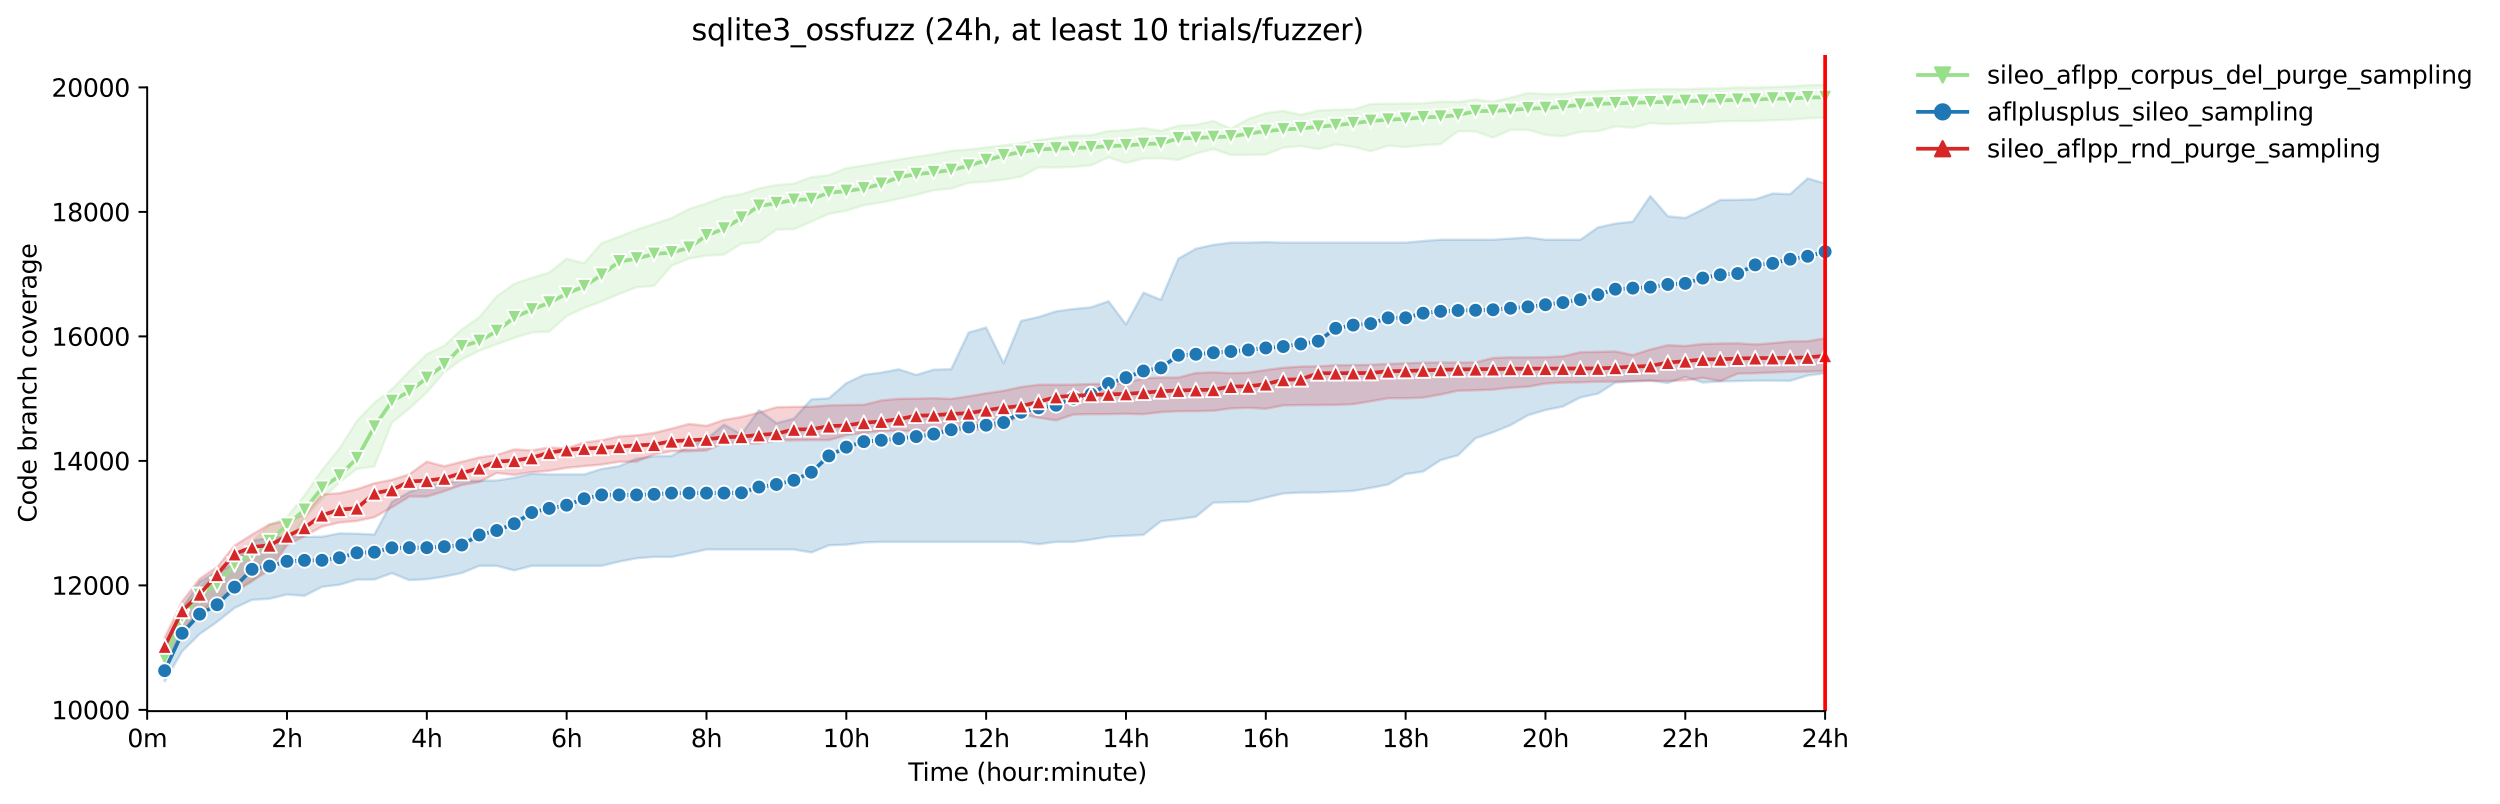 <?xml version="1.0" encoding="utf-8" standalone="no"?>
<!DOCTYPE svg PUBLIC "-//W3C//DTD SVG 1.1//EN"
  "http://www.w3.org/Graphics/SVG/1.1/DTD/svg11.dtd">
<svg xmlns:xlink="http://www.w3.org/1999/xlink" width="1013.987pt" height="325.986pt" viewBox="0 0 1013.987 325.986" xmlns="http://www.w3.org/2000/svg" version="1.1">
 <defs>
  <style type="text/css">*{stroke-linejoin: round; stroke-linecap: butt}</style>
 </defs>
 <g id="figure_1">
  <g id="patch_1">
   <path d="M 0 325.986 
L 1013.987 325.986 
L 1013.987 0 
L 0 0 
z
" style="fill: #ffffff"/>
  </g>
  <g id="axes_1">
   <g id="patch_2">
    <path d="M 59.691 288.43 
L 773.931 288.43 
L 773.931 22.318 
L 59.691 22.318 
z
" style="fill: #ffffff"/>
   </g>
   <g id="PolyCollection_1">
    <defs>
     <path id="m76d949dbfe" d="M 66.78 -64.801 
L 66.78 -55.308 
L 73.869 -70.481 
L 80.958 -77.551 
L 88.048 -83.736 
L 95.137 -86.412 
L 102.226 -89.821 
L 109.315 -97.168 
L 116.404 -105.777 
L 123.494 -115.649 
L 130.583 -123.778 
L 137.672 -130.267 
L 144.761 -135.821 
L 151.851 -136.756 
L 158.94 -154.53 
L 166.029 -160.311 
L 173.118 -166.813 
L 180.208 -175.031 
L 187.297 -180.206 
L 194.386 -183.741 
L 201.475 -186.367 
L 208.564 -188.929 
L 215.654 -191.126 
L 222.743 -191.479 
L 229.832 -197.757 
L 236.921 -201.111 
L 244.011 -203.712 
L 251.1 -206.741 
L 258.189 -209.493 
L 265.278 -210.023 
L 272.368 -218.203 
L 279.457 -221.107 
L 286.546 -222.306 
L 293.635 -222.723 
L 300.724 -227.192 
L 307.814 -227.772 
L 314.903 -232.822 
L 321.992 -233.005 
L 329.081 -236.091 
L 336.171 -239.245 
L 343.26 -240.51 
L 350.349 -242.783 
L 357.438 -243.83 
L 364.528 -245.37 
L 371.617 -246.985 
L 378.706 -248.829 
L 385.795 -249.51 
L 392.884 -251.833 
L 399.974 -252.3 
L 407.063 -253.108 
L 414.152 -254.345 
L 421.241 -258.145 
L 428.331 -258.031 
L 435.42 -258.296 
L 442.509 -258.953 
L 449.598 -262.142 
L 456.688 -259.862 
L 463.777 -261.717 
L 470.866 -261.793 
L 477.955 -261.137 
L 485.044 -263.687 
L 492.134 -265.542 
L 499.223 -263.106 
L 506.312 -263.169 
L 513.401 -263.295 
L 520.491 -266.11 
L 527.58 -266.729 
L 534.669 -265.504 
L 541.758 -267.436 
L 548.848 -266.476 
L 555.937 -264.633 
L 563.026 -266.88 
L 570.115 -266.329 
L 577.204 -267.145 
L 584.294 -267.512 
L 591.383 -272.763 
L 598.472 -272.7 
L 605.561 -270.163 
L 612.651 -273.293 
L 619.74 -273.344 
L 626.829 -271.286 
L 633.918 -270.68 
L 641.008 -272.523 
L 648.097 -272.776 
L 655.186 -274.707 
L 662.275 -274.202 
L 669.364 -276.07 
L 676.454 -275.603 
L 683.543 -275.969 
L 690.632 -276.171 
L 697.721 -276.752 
L 704.811 -276.904 
L 711.9 -276.904 
L 718.989 -277.181 
L 726.078 -277.434 
L 733.168 -278.014 
L 740.257 -278.267 
L 740.257 -291.572 
L 740.257 -291.572 
L 733.168 -291.446 
L 726.078 -290.941 
L 718.989 -290.689 
L 711.9 -290.461 
L 704.811 -290.524 
L 697.721 -290.108 
L 690.632 -290.083 
L 683.543 -289.78 
L 676.454 -289.843 
L 669.364 -289.818 
L 662.275 -289.527 
L 655.186 -289.3 
L 648.097 -288.846 
L 641.008 -288.7 
L 633.918 -287.937 
L 626.829 -287.836 
L 619.74 -288.24 
L 612.651 -286.384 
L 605.561 -284.7 
L 598.472 -285.614 
L 591.383 -284.637 
L 584.294 -284.794 
L 577.204 -284.049 
L 570.115 -283.948 
L 563.026 -283.922 
L 555.937 -283.796 
L 548.848 -281.549 
L 541.758 -281.473 
L 534.669 -281.145 
L 527.58 -279.39 
L 520.491 -281.019 
L 513.401 -280.11 
L 506.312 -277.68 
L 499.223 -273.74 
L 492.134 -276.918 
L 485.044 -275.351 
L 477.955 -275.011 
L 470.866 -272.889 
L 463.777 -274.063 
L 456.688 -273.205 
L 449.598 -272.857 
L 442.509 -271.147 
L 435.42 -270.97 
L 428.331 -270.112 
L 421.241 -269.178 
L 414.152 -267.876 
L 407.063 -267.007 
L 399.974 -266.199 
L 392.884 -265.34 
L 385.795 -264.785 
L 378.706 -263.421 
L 371.617 -262.386 
L 364.528 -261.275 
L 357.438 -260.064 
L 350.349 -258.826 
L 343.26 -257.791 
L 336.171 -254.913 
L 329.081 -254.118 
L 321.992 -251.543 
L 314.903 -250.937 
L 307.814 -249.523 
L 300.724 -247.2 
L 293.635 -246.102 
L 286.546 -243.476 
L 279.457 -241.204 
L 272.368 -237.543 
L 265.278 -235.157 
L 258.189 -232.822 
L 251.1 -229.969 
L 244.011 -227.381 
L 236.921 -219.239 
L 229.832 -221.056 
L 222.743 -215.452 
L 215.654 -213.305 
L 208.564 -210.869 
L 201.475 -205.82 
L 194.386 -197.299 
L 187.297 -192.363 
L 180.208 -185.761 
L 173.118 -182.302 
L 166.029 -175.434 
L 158.94 -168.115 
L 151.851 -162.659 
L 144.761 -155.237 
L 137.672 -144.128 
L 130.583 -135.316 
L 123.494 -125.041 
L 116.404 -116.28 
L 109.315 -113.074 
L 102.226 -106.168 
L 95.137 -99.061 
L 88.048 -95.406 
L 80.958 -86.968 
L 73.869 -80.025 
L 66.78 -64.801 
z
" style="stroke: #98df8a; stroke-opacity: 0.2"/>
    </defs>
    <g clip-path="url(#p16963c88e0)">
     <use xlink:href="#m76d949dbfe" x="0" y="325.986" style="fill: #98df8a; fill-opacity: 0.2; stroke: #98df8a; stroke-opacity: 0.2"/>
    </g>
   </g>
   <g id="PolyCollection_2">
    <defs>
     <path id="mc06e30ebe8" d="M 66.78 -59.776 
L 66.78 -49.652 
L 73.869 -61.784 
L 80.958 -68.815 
L 88.048 -73.763 
L 95.137 -79.419 
L 102.226 -82.701 
L 109.315 -83.13 
L 116.404 -84.872 
L 123.494 -84.329 
L 130.583 -87.978 
L 137.672 -88.811 
L 144.761 -90.913 
L 151.851 -90.944 
L 158.94 -93.531 
L 166.029 -90.679 
L 173.118 -91.071 
L 180.208 -92.131 
L 187.297 -93.583 
L 194.386 -96.486 
L 201.475 -96.486 
L 208.564 -94.643 
L 215.654 -96.486 
L 222.743 -96.486 
L 229.832 -96.486 
L 236.921 -96.486 
L 244.011 -96.486 
L 251.1 -98.203 
L 258.189 -99.566 
L 265.278 -100.122 
L 272.368 -100.105 
L 279.457 -101.561 
L 286.546 -103.126 
L 293.635 -103.126 
L 300.724 -103.126 
L 307.814 -103.126 
L 314.903 -103.126 
L 321.992 -103.126 
L 329.081 -101.889 
L 336.171 -104.818 
L 343.26 -105.07 
L 350.349 -105.981 
L 357.438 -106.206 
L 364.528 -106.206 
L 371.617 -106.206 
L 378.706 -106.206 
L 385.795 -106.206 
L 392.884 -106.206 
L 399.974 -106.206 
L 407.063 -106.206 
L 414.152 -106.206 
L 421.241 -105.247 
L 428.331 -106.206 
L 435.42 -106.206 
L 442.509 -107.14 
L 449.598 -108.327 
L 456.688 -108.655 
L 463.777 -109.049 
L 470.866 -114.563 
L 477.955 -115.422 
L 485.044 -116.381 
L 492.134 -122.137 
L 499.223 -122.314 
L 506.312 -122.44 
L 513.401 -124.157 
L 520.491 -125.849 
L 527.58 -126.202 
L 534.669 -126.227 
L 541.758 -126.556 
L 548.848 -126.859 
L 555.937 -128.096 
L 563.026 -129.459 
L 570.115 -133.701 
L 577.204 -134.711 
L 584.294 -139.356 
L 591.383 -141.351 
L 598.472 -148.218 
L 605.561 -150.667 
L 612.651 -153.545 
L 619.74 -157.559 
L 626.829 -159.68 
L 633.918 -161.119 
L 641.008 -164.805 
L 648.097 -166.295 
L 655.186 -170.827 
L 662.275 -171.256 
L 669.364 -171.66 
L 676.454 -170.65 
L 683.543 -173.114 
L 690.632 -170.839 
L 697.721 -171.294 
L 704.811 -171.433 
L 711.9 -171.597 
L 718.989 -171.597 
L 726.078 -171.516 
L 733.168 -173.705 
L 740.257 -174.551 
L 740.257 -251.53 
L 740.257 -251.53 
L 733.168 -253.625 
L 726.078 -247.238 
L 718.989 -247.485 
L 711.9 -245.155 
L 704.811 -244.928 
L 697.721 -244.89 
L 690.632 -241.065 
L 683.543 -237.568 
L 676.454 -238.262 
L 669.364 -246.481 
L 662.275 -236.066 
L 655.186 -235.283 
L 648.097 -233.731 
L 641.008 -228.757 
L 633.918 -228.757 
L 626.829 -228.757 
L 619.74 -229.691 
L 612.651 -229.211 
L 605.561 -228.757 
L 598.472 -228.757 
L 591.383 -228.757 
L 584.294 -228.757 
L 577.204 -228.227 
L 570.115 -227.57 
L 563.026 -227.57 
L 555.937 -227.57 
L 548.848 -227.57 
L 541.758 -227.57 
L 534.669 -227.57 
L 527.58 -227.57 
L 520.491 -227.57 
L 513.401 -227.763 
L 506.312 -227.57 
L 499.223 -227.57 
L 492.134 -226.661 
L 485.044 -225.096 
L 477.955 -221.082 
L 470.866 -204.393 
L 463.777 -207.259 
L 456.688 -194.395 
L 449.598 -203.794 
L 442.509 -201.326 
L 435.42 -200.663 
L 428.331 -199.697 
L 421.241 -197.4 
L 414.152 -195.834 
L 407.063 -178.641 
L 399.974 -193.145 
L 392.884 -191.113 
L 385.795 -176.226 
L 378.706 -176.047 
L 371.617 -173.92 
L 364.528 -176.192 
L 357.438 -174.854 
L 350.349 -173.932 
L 343.26 -170.58 
L 336.171 -164.414 
L 329.081 -164.01 
L 321.992 -156.196 
L 314.903 -154.353 
L 307.814 -159.668 
L 300.724 -149.808 
L 293.635 -153.76 
L 286.546 -147.852 
L 279.457 -144.847 
L 272.368 -141.073 
L 265.278 -140.858 
L 258.189 -139.975 
L 251.1 -136.894 
L 244.011 -135.771 
L 236.921 -133.549 
L 229.832 -133.549 
L 222.743 -133.549 
L 215.654 -133.852 
L 208.564 -132.211 
L 201.475 -131.1 
L 194.386 -130.974 
L 187.297 -130.974 
L 180.208 -130.141 
L 173.118 -129.181 
L 166.029 -126.379 
L 158.94 -122.415 
L 151.851 -109.185 
L 144.761 -109.522 
L 137.672 -109.64 
L 130.583 -108.277 
L 123.494 -108.277 
L 116.404 -108.277 
L 109.315 -108.024 
L 102.226 -106.484 
L 95.137 -97.029 
L 88.048 -94.113 
L 80.958 -90.049 
L 73.869 -79.343 
L 66.78 -59.776 
z
" style="stroke: #1f77b4; stroke-opacity: 0.2"/>
    </defs>
    <g clip-path="url(#p16963c88e0)">
     <use xlink:href="#mc06e30ebe8" x="0" y="325.986" style="fill: #1f77b4; fill-opacity: 0.2; stroke: #1f77b4; stroke-opacity: 0.2"/>
    </g>
   </g>
   <g id="PolyCollection_3">
    <defs>
     <path id="m06525e6250" d="M 66.78 -67.338 
L 66.78 -54.222 
L 73.869 -69.396 
L 80.958 -77.929 
L 88.048 -82.449 
L 95.137 -85.832 
L 102.226 -90.427 
L 109.315 -94.719 
L 116.404 -104.818 
L 123.494 -108.58 
L 130.583 -112.379 
L 137.672 -114.058 
L 144.761 -114.689 
L 151.851 -116.204 
L 158.94 -120.219 
L 166.029 -124.599 
L 173.118 -124.574 
L 180.208 -126.745 
L 187.297 -129.305 
L 194.386 -130.469 
L 201.475 -134.137 
L 208.564 -133.385 
L 215.654 -134.483 
L 222.743 -135.064 
L 229.832 -136.225 
L 236.921 -136.932 
L 244.011 -137.538 
L 251.1 -138.7 
L 258.189 -138.75 
L 265.278 -141.654 
L 272.368 -142.954 
L 279.457 -142.954 
L 286.546 -143.269 
L 293.635 -146.347 
L 300.724 -145.996 
L 307.814 -146.148 
L 314.903 -147.296 
L 321.992 -147.397 
L 329.081 -147.473 
L 336.171 -147.46 
L 343.26 -149.455 
L 350.349 -150.414 
L 357.438 -151.096 
L 364.528 -151.197 
L 371.617 -151.197 
L 378.706 -151.222 
L 385.795 -151.399 
L 392.884 -151.45 
L 399.974 -152.182 
L 407.063 -153.343 
L 414.152 -157.938 
L 421.241 -156.564 
L 428.331 -155.489 
L 435.42 -157.862 
L 442.509 -158.014 
L 449.598 -158.014 
L 456.688 -158.14 
L 463.777 -157.986 
L 470.866 -158.847 
L 477.955 -159.175 
L 485.044 -159.226 
L 492.134 -159.377 
L 499.223 -160.337 
L 506.312 -160.604 
L 513.401 -160.185 
L 520.491 -161.574 
L 527.58 -161.675 
L 534.669 -161.7 
L 541.758 -161.75 
L 548.848 -162.053 
L 555.937 -163.223 
L 563.026 -164.452 
L 570.115 -164.46 
L 577.204 -164.704 
L 584.294 -165.979 
L 591.383 -167.519 
L 598.472 -167.709 
L 605.561 -167.949 
L 612.651 -168.719 
L 619.74 -169.148 
L 626.829 -170.41 
L 633.918 -170.839 
L 641.008 -170.915 
L 648.097 -171.168 
L 655.186 -171.218 
L 662.275 -171.445 
L 669.364 -171.496 
L 676.454 -171.496 
L 683.543 -171.698 
L 690.632 -172.758 
L 697.721 -171.42 
L 704.811 -174.45 
L 711.9 -174.601 
L 718.989 -174.904 
L 726.078 -175.207 
L 733.168 -175.258 
L 740.257 -175.434 
L 740.257 -188.765 
L 740.257 -188.765 
L 733.168 -187.591 
L 726.078 -187.49 
L 718.989 -186.796 
L 711.9 -186.266 
L 704.811 -186.733 
L 697.721 -186.644 
L 690.632 -186.468 
L 683.543 -185.634 
L 676.454 -185.975 
L 669.364 -184.221 
L 662.275 -181.974 
L 655.186 -183.425 
L 648.097 -183.261 
L 641.008 -183.12 
L 633.918 -181.456 
L 626.829 -181.115 
L 619.74 -181.039 
L 612.651 -181.039 
L 605.561 -180.803 
L 598.472 -178.969 
L 591.383 -178.969 
L 584.294 -178.944 
L 577.204 -178.893 
L 570.115 -178.641 
L 563.026 -178.388 
L 555.937 -178.035 
L 548.848 -177.921 
L 541.758 -177.846 
L 534.669 -177.405 
L 527.58 -177.29 
L 520.491 -176.823 
L 513.401 -175.899 
L 506.312 -174.829 
L 499.223 -174.627 
L 492.134 -174.955 
L 485.044 -174.702 
L 477.955 -172.834 
L 470.866 -172.834 
L 463.777 -172.582 
L 456.688 -170.486 
L 449.598 -170.309 
L 442.509 -170.259 
L 435.42 -169.956 
L 428.331 -169.931 
L 421.241 -169.931 
L 414.152 -168.996 
L 407.063 -167.482 
L 399.974 -166.446 
L 392.884 -165.235 
L 385.795 -164.174 
L 378.706 -164.467 
L 371.617 -164.288 
L 364.528 -164.212 
L 357.438 -163.556 
L 350.349 -161.788 
L 343.26 -161.725 
L 336.171 -161.548 
L 329.081 -161.018 
L 321.992 -160.968 
L 314.903 -160.816 
L 307.814 -158.62 
L 300.724 -156.878 
L 293.635 -155.666 
L 286.546 -153.242 
L 279.457 -154.025 
L 272.368 -152.144 
L 265.278 -150.389 
L 258.189 -149.43 
L 251.1 -148.95 
L 244.011 -147.41 
L 236.921 -146.526 
L 229.832 -144.111 
L 222.743 -144.519 
L 215.654 -143.289 
L 208.564 -143.699 
L 201.475 -141.453 
L 194.386 -140.467 
L 187.297 -138.674 
L 180.208 -136.882 
L 173.118 -138.725 
L 166.029 -133.615 
L 158.94 -131.378 
L 151.851 -129.964 
L 144.761 -127.566 
L 137.672 -125.924 
L 130.583 -125.445 
L 123.494 -117.138 
L 116.404 -114.79 
L 109.315 -113.339 
L 102.226 -109.16 
L 95.137 -104.691 
L 88.048 -95.956 
L 80.958 -91.223 
L 73.869 -81.994 
L 66.78 -67.338 
z
" style="stroke: #d62728; stroke-opacity: 0.2"/>
    </defs>
    <g clip-path="url(#p16963c88e0)">
     <use xlink:href="#m06525e6250" x="0" y="325.986" style="fill: #d62728; fill-opacity: 0.2; stroke: #d62728; stroke-opacity: 0.2"/>
    </g>
   </g>
   <g id="matplotlib.axis_1">
    <g id="xtick_1">
     <g id="line2d_1">
      <defs>
       <path id="m0fb7ed3360" d="M 0 0 
L 0 3.5 
" style="stroke: #000000; stroke-width: 0.8"/>
      </defs>
      <g>
       <use xlink:href="#m0fb7ed3360" x="59.691" y="288.43" style="stroke: #000000; stroke-width: 0.8"/>
      </g>
     </g>
     <g id="text_1">
      <!-- 0m -->
      <g transform="translate(51.639 303.029) scale(0.1 -0.1)">
       <defs>
        <path id="DejaVuSans-30" d="M 2034 4250 
Q 1547 4250 1301 3770 
Q 1056 3291 1056 2328 
Q 1056 1369 1301 889 
Q 1547 409 2034 409 
Q 2525 409 2770 889 
Q 3016 1369 3016 2328 
Q 3016 3291 2770 3770 
Q 2525 4250 2034 4250 
z
M 2034 4750 
Q 2819 4750 3233 4129 
Q 3647 3509 3647 2328 
Q 3647 1150 3233 529 
Q 2819 -91 2034 -91 
Q 1250 -91 836 529 
Q 422 1150 422 2328 
Q 422 3509 836 4129 
Q 1250 4750 2034 4750 
z
" transform="scale(0.016)"/>
        <path id="DejaVuSans-6d" d="M 3328 2828 
Q 3544 3216 3844 3400 
Q 4144 3584 4550 3584 
Q 5097 3584 5394 3201 
Q 5691 2819 5691 2113 
L 5691 0 
L 5113 0 
L 5113 2094 
Q 5113 2597 4934 2840 
Q 4756 3084 4391 3084 
Q 3944 3084 3684 2787 
Q 3425 2491 3425 1978 
L 3425 0 
L 2847 0 
L 2847 2094 
Q 2847 2600 2669 2842 
Q 2491 3084 2119 3084 
Q 1678 3084 1418 2786 
Q 1159 2488 1159 1978 
L 1159 0 
L 581 0 
L 581 3500 
L 1159 3500 
L 1159 2956 
Q 1356 3278 1631 3431 
Q 1906 3584 2284 3584 
Q 2666 3584 2933 3390 
Q 3200 3197 3328 2828 
z
" transform="scale(0.016)"/>
       </defs>
       <use xlink:href="#DejaVuSans-30"/>
       <use xlink:href="#DejaVuSans-6d" x="63.623"/>
      </g>
     </g>
    </g>
    <g id="xtick_2">
     <g id="line2d_2">
      <g>
       <use xlink:href="#m0fb7ed3360" x="116.404" y="288.43" style="stroke: #000000; stroke-width: 0.8"/>
      </g>
     </g>
     <g id="text_2">
      <!-- 2h -->
      <g transform="translate(110.054 303.029) scale(0.1 -0.1)">
       <defs>
        <path id="DejaVuSans-32" d="M 1228 531 
L 3431 531 
L 3431 0 
L 469 0 
L 469 531 
Q 828 903 1448 1529 
Q 2069 2156 2228 2338 
Q 2531 2678 2651 2914 
Q 2772 3150 2772 3378 
Q 2772 3750 2511 3984 
Q 2250 4219 1831 4219 
Q 1534 4219 1204 4116 
Q 875 4013 500 3803 
L 500 4441 
Q 881 4594 1212 4672 
Q 1544 4750 1819 4750 
Q 2544 4750 2975 4387 
Q 3406 4025 3406 3419 
Q 3406 3131 3298 2873 
Q 3191 2616 2906 2266 
Q 2828 2175 2409 1742 
Q 1991 1309 1228 531 
z
" transform="scale(0.016)"/>
        <path id="DejaVuSans-68" d="M 3513 2113 
L 3513 0 
L 2938 0 
L 2938 2094 
Q 2938 2591 2744 2837 
Q 2550 3084 2163 3084 
Q 1697 3084 1428 2787 
Q 1159 2491 1159 1978 
L 1159 0 
L 581 0 
L 581 4863 
L 1159 4863 
L 1159 2956 
Q 1366 3272 1645 3428 
Q 1925 3584 2291 3584 
Q 2894 3584 3203 3211 
Q 3513 2838 3513 2113 
z
" transform="scale(0.016)"/>
       </defs>
       <use xlink:href="#DejaVuSans-32"/>
       <use xlink:href="#DejaVuSans-68" x="63.623"/>
      </g>
     </g>
    </g>
    <g id="xtick_3">
     <g id="line2d_3">
      <g>
       <use xlink:href="#m0fb7ed3360" x="173.118" y="288.43" style="stroke: #000000; stroke-width: 0.8"/>
      </g>
     </g>
     <g id="text_3">
      <!-- 4h -->
      <g transform="translate(166.768 303.029) scale(0.1 -0.1)">
       <defs>
        <path id="DejaVuSans-34" d="M 2419 4116 
L 825 1625 
L 2419 1625 
L 2419 4116 
z
M 2253 4666 
L 3047 4666 
L 3047 1625 
L 3713 1625 
L 3713 1100 
L 3047 1100 
L 3047 0 
L 2419 0 
L 2419 1100 
L 313 1100 
L 313 1709 
L 2253 4666 
z
" transform="scale(0.016)"/>
       </defs>
       <use xlink:href="#DejaVuSans-34"/>
       <use xlink:href="#DejaVuSans-68" x="63.623"/>
      </g>
     </g>
    </g>
    <g id="xtick_4">
     <g id="line2d_4">
      <g>
       <use xlink:href="#m0fb7ed3360" x="229.832" y="288.43" style="stroke: #000000; stroke-width: 0.8"/>
      </g>
     </g>
     <g id="text_4">
      <!-- 6h -->
      <g transform="translate(223.482 303.029) scale(0.1 -0.1)">
       <defs>
        <path id="DejaVuSans-36" d="M 2113 2584 
Q 1688 2584 1439 2293 
Q 1191 2003 1191 1497 
Q 1191 994 1439 701 
Q 1688 409 2113 409 
Q 2538 409 2786 701 
Q 3034 994 3034 1497 
Q 3034 2003 2786 2293 
Q 2538 2584 2113 2584 
z
M 3366 4563 
L 3366 3988 
Q 3128 4100 2886 4159 
Q 2644 4219 2406 4219 
Q 1781 4219 1451 3797 
Q 1122 3375 1075 2522 
Q 1259 2794 1537 2939 
Q 1816 3084 2150 3084 
Q 2853 3084 3261 2657 
Q 3669 2231 3669 1497 
Q 3669 778 3244 343 
Q 2819 -91 2113 -91 
Q 1303 -91 875 529 
Q 447 1150 447 2328 
Q 447 3434 972 4092 
Q 1497 4750 2381 4750 
Q 2619 4750 2861 4703 
Q 3103 4656 3366 4563 
z
" transform="scale(0.016)"/>
       </defs>
       <use xlink:href="#DejaVuSans-36"/>
       <use xlink:href="#DejaVuSans-68" x="63.623"/>
      </g>
     </g>
    </g>
    <g id="xtick_5">
     <g id="line2d_5">
      <g>
       <use xlink:href="#m0fb7ed3360" x="286.546" y="288.43" style="stroke: #000000; stroke-width: 0.8"/>
      </g>
     </g>
     <g id="text_5">
      <!-- 8h -->
      <g transform="translate(280.196 303.029) scale(0.1 -0.1)">
       <defs>
        <path id="DejaVuSans-38" d="M 2034 2216 
Q 1584 2216 1326 1975 
Q 1069 1734 1069 1313 
Q 1069 891 1326 650 
Q 1584 409 2034 409 
Q 2484 409 2743 651 
Q 3003 894 3003 1313 
Q 3003 1734 2745 1975 
Q 2488 2216 2034 2216 
z
M 1403 2484 
Q 997 2584 770 2862 
Q 544 3141 544 3541 
Q 544 4100 942 4425 
Q 1341 4750 2034 4750 
Q 2731 4750 3128 4425 
Q 3525 4100 3525 3541 
Q 3525 3141 3298 2862 
Q 3072 2584 2669 2484 
Q 3125 2378 3379 2068 
Q 3634 1759 3634 1313 
Q 3634 634 3220 271 
Q 2806 -91 2034 -91 
Q 1263 -91 848 271 
Q 434 634 434 1313 
Q 434 1759 690 2068 
Q 947 2378 1403 2484 
z
M 1172 3481 
Q 1172 3119 1398 2916 
Q 1625 2713 2034 2713 
Q 2441 2713 2670 2916 
Q 2900 3119 2900 3481 
Q 2900 3844 2670 4047 
Q 2441 4250 2034 4250 
Q 1625 4250 1398 4047 
Q 1172 3844 1172 3481 
z
" transform="scale(0.016)"/>
       </defs>
       <use xlink:href="#DejaVuSans-38"/>
       <use xlink:href="#DejaVuSans-68" x="63.623"/>
      </g>
     </g>
    </g>
    <g id="xtick_6">
     <g id="line2d_6">
      <g>
       <use xlink:href="#m0fb7ed3360" x="343.26" y="288.43" style="stroke: #000000; stroke-width: 0.8"/>
      </g>
     </g>
     <g id="text_6">
      <!-- 10h -->
      <g transform="translate(333.729 303.029) scale(0.1 -0.1)">
       <defs>
        <path id="DejaVuSans-31" d="M 794 531 
L 1825 531 
L 1825 4091 
L 703 3866 
L 703 4441 
L 1819 4666 
L 2450 4666 
L 2450 531 
L 3481 531 
L 3481 0 
L 794 0 
L 794 531 
z
" transform="scale(0.016)"/>
       </defs>
       <use xlink:href="#DejaVuSans-31"/>
       <use xlink:href="#DejaVuSans-30" x="63.623"/>
       <use xlink:href="#DejaVuSans-68" x="127.246"/>
      </g>
     </g>
    </g>
    <g id="xtick_7">
     <g id="line2d_7">
      <g>
       <use xlink:href="#m0fb7ed3360" x="399.974" y="288.43" style="stroke: #000000; stroke-width: 0.8"/>
      </g>
     </g>
     <g id="text_7">
      <!-- 12h -->
      <g transform="translate(390.442 303.029) scale(0.1 -0.1)">
       <use xlink:href="#DejaVuSans-31"/>
       <use xlink:href="#DejaVuSans-32" x="63.623"/>
       <use xlink:href="#DejaVuSans-68" x="127.246"/>
      </g>
     </g>
    </g>
    <g id="xtick_8">
     <g id="line2d_8">
      <g>
       <use xlink:href="#m0fb7ed3360" x="456.688" y="288.43" style="stroke: #000000; stroke-width: 0.8"/>
      </g>
     </g>
     <g id="text_8">
      <!-- 14h -->
      <g transform="translate(447.156 303.029) scale(0.1 -0.1)">
       <use xlink:href="#DejaVuSans-31"/>
       <use xlink:href="#DejaVuSans-34" x="63.623"/>
       <use xlink:href="#DejaVuSans-68" x="127.246"/>
      </g>
     </g>
    </g>
    <g id="xtick_9">
     <g id="line2d_9">
      <g>
       <use xlink:href="#m0fb7ed3360" x="513.401" y="288.43" style="stroke: #000000; stroke-width: 0.8"/>
      </g>
     </g>
     <g id="text_9">
      <!-- 16h -->
      <g transform="translate(503.87 303.029) scale(0.1 -0.1)">
       <use xlink:href="#DejaVuSans-31"/>
       <use xlink:href="#DejaVuSans-36" x="63.623"/>
       <use xlink:href="#DejaVuSans-68" x="127.246"/>
      </g>
     </g>
    </g>
    <g id="xtick_10">
     <g id="line2d_10">
      <g>
       <use xlink:href="#m0fb7ed3360" x="570.115" y="288.43" style="stroke: #000000; stroke-width: 0.8"/>
      </g>
     </g>
     <g id="text_10">
      <!-- 18h -->
      <g transform="translate(560.584 303.029) scale(0.1 -0.1)">
       <use xlink:href="#DejaVuSans-31"/>
       <use xlink:href="#DejaVuSans-38" x="63.623"/>
       <use xlink:href="#DejaVuSans-68" x="127.246"/>
      </g>
     </g>
    </g>
    <g id="xtick_11">
     <g id="line2d_11">
      <g>
       <use xlink:href="#m0fb7ed3360" x="626.829" y="288.43" style="stroke: #000000; stroke-width: 0.8"/>
      </g>
     </g>
     <g id="text_11">
      <!-- 20h -->
      <g transform="translate(617.298 303.029) scale(0.1 -0.1)">
       <use xlink:href="#DejaVuSans-32"/>
       <use xlink:href="#DejaVuSans-30" x="63.623"/>
       <use xlink:href="#DejaVuSans-68" x="127.246"/>
      </g>
     </g>
    </g>
    <g id="xtick_12">
     <g id="line2d_12">
      <g>
       <use xlink:href="#m0fb7ed3360" x="683.543" y="288.43" style="stroke: #000000; stroke-width: 0.8"/>
      </g>
     </g>
     <g id="text_12">
      <!-- 22h -->
      <g transform="translate(674.012 303.029) scale(0.1 -0.1)">
       <use xlink:href="#DejaVuSans-32"/>
       <use xlink:href="#DejaVuSans-32" x="63.623"/>
       <use xlink:href="#DejaVuSans-68" x="127.246"/>
      </g>
     </g>
    </g>
    <g id="xtick_13">
     <g id="line2d_13">
      <g>
       <use xlink:href="#m0fb7ed3360" x="740.257" y="288.43" style="stroke: #000000; stroke-width: 0.8"/>
      </g>
     </g>
     <g id="text_13">
      <!-- 24h -->
      <g transform="translate(730.726 303.029) scale(0.1 -0.1)">
       <use xlink:href="#DejaVuSans-32"/>
       <use xlink:href="#DejaVuSans-34" x="63.623"/>
       <use xlink:href="#DejaVuSans-68" x="127.246"/>
      </g>
     </g>
    </g>
    <g id="text_14">
     <!-- Time (hour:minute) -->
     <g transform="translate(368.404 316.707) scale(0.1 -0.1)">
      <defs>
       <path id="DejaVuSans-54" d="M -19 4666 
L 3928 4666 
L 3928 4134 
L 2272 4134 
L 2272 0 
L 1638 0 
L 1638 4134 
L -19 4134 
L -19 4666 
z
" transform="scale(0.016)"/>
       <path id="DejaVuSans-69" d="M 603 3500 
L 1178 3500 
L 1178 0 
L 603 0 
L 603 3500 
z
M 603 4863 
L 1178 4863 
L 1178 4134 
L 603 4134 
L 603 4863 
z
" transform="scale(0.016)"/>
       <path id="DejaVuSans-65" d="M 3597 1894 
L 3597 1613 
L 953 1613 
Q 991 1019 1311 708 
Q 1631 397 2203 397 
Q 2534 397 2845 478 
Q 3156 559 3463 722 
L 3463 178 
Q 3153 47 2828 -22 
Q 2503 -91 2169 -91 
Q 1331 -91 842 396 
Q 353 884 353 1716 
Q 353 2575 817 3079 
Q 1281 3584 2069 3584 
Q 2775 3584 3186 3129 
Q 3597 2675 3597 1894 
z
M 3022 2063 
Q 3016 2534 2758 2815 
Q 2500 3097 2075 3097 
Q 1594 3097 1305 2825 
Q 1016 2553 972 2059 
L 3022 2063 
z
" transform="scale(0.016)"/>
       <path id="DejaVuSans-20" transform="scale(0.016)"/>
       <path id="DejaVuSans-28" d="M 1984 4856 
Q 1566 4138 1362 3434 
Q 1159 2731 1159 2009 
Q 1159 1288 1364 580 
Q 1569 -128 1984 -844 
L 1484 -844 
Q 1016 -109 783 600 
Q 550 1309 550 2009 
Q 550 2706 781 3412 
Q 1013 4119 1484 4856 
L 1984 4856 
z
" transform="scale(0.016)"/>
       <path id="DejaVuSans-6f" d="M 1959 3097 
Q 1497 3097 1228 2736 
Q 959 2375 959 1747 
Q 959 1119 1226 758 
Q 1494 397 1959 397 
Q 2419 397 2687 759 
Q 2956 1122 2956 1747 
Q 2956 2369 2687 2733 
Q 2419 3097 1959 3097 
z
M 1959 3584 
Q 2709 3584 3137 3096 
Q 3566 2609 3566 1747 
Q 3566 888 3137 398 
Q 2709 -91 1959 -91 
Q 1206 -91 779 398 
Q 353 888 353 1747 
Q 353 2609 779 3096 
Q 1206 3584 1959 3584 
z
" transform="scale(0.016)"/>
       <path id="DejaVuSans-75" d="M 544 1381 
L 544 3500 
L 1119 3500 
L 1119 1403 
Q 1119 906 1312 657 
Q 1506 409 1894 409 
Q 2359 409 2629 706 
Q 2900 1003 2900 1516 
L 2900 3500 
L 3475 3500 
L 3475 0 
L 2900 0 
L 2900 538 
Q 2691 219 2414 64 
Q 2138 -91 1772 -91 
Q 1169 -91 856 284 
Q 544 659 544 1381 
z
M 1991 3584 
L 1991 3584 
z
" transform="scale(0.016)"/>
       <path id="DejaVuSans-72" d="M 2631 2963 
Q 2534 3019 2420 3045 
Q 2306 3072 2169 3072 
Q 1681 3072 1420 2755 
Q 1159 2438 1159 1844 
L 1159 0 
L 581 0 
L 581 3500 
L 1159 3500 
L 1159 2956 
Q 1341 3275 1631 3429 
Q 1922 3584 2338 3584 
Q 2397 3584 2469 3576 
Q 2541 3569 2628 3553 
L 2631 2963 
z
" transform="scale(0.016)"/>
       <path id="DejaVuSans-3a" d="M 750 794 
L 1409 794 
L 1409 0 
L 750 0 
L 750 794 
z
M 750 3309 
L 1409 3309 
L 1409 2516 
L 750 2516 
L 750 3309 
z
" transform="scale(0.016)"/>
       <path id="DejaVuSans-6e" d="M 3513 2113 
L 3513 0 
L 2938 0 
L 2938 2094 
Q 2938 2591 2744 2837 
Q 2550 3084 2163 3084 
Q 1697 3084 1428 2787 
Q 1159 2491 1159 1978 
L 1159 0 
L 581 0 
L 581 3500 
L 1159 3500 
L 1159 2956 
Q 1366 3272 1645 3428 
Q 1925 3584 2291 3584 
Q 2894 3584 3203 3211 
Q 3513 2838 3513 2113 
z
" transform="scale(0.016)"/>
       <path id="DejaVuSans-74" d="M 1172 4494 
L 1172 3500 
L 2356 3500 
L 2356 3053 
L 1172 3053 
L 1172 1153 
Q 1172 725 1289 603 
Q 1406 481 1766 481 
L 2356 481 
L 2356 0 
L 1766 0 
Q 1100 0 847 248 
Q 594 497 594 1153 
L 594 3053 
L 172 3053 
L 172 3500 
L 594 3500 
L 594 4494 
L 1172 4494 
z
" transform="scale(0.016)"/>
       <path id="DejaVuSans-29" d="M 513 4856 
L 1013 4856 
Q 1481 4119 1714 3412 
Q 1947 2706 1947 2009 
Q 1947 1309 1714 600 
Q 1481 -109 1013 -844 
L 513 -844 
Q 928 -128 1133 580 
Q 1338 1288 1338 2009 
Q 1338 2731 1133 3434 
Q 928 4138 513 4856 
z
" transform="scale(0.016)"/>
      </defs>
      <use xlink:href="#DejaVuSans-54"/>
      <use xlink:href="#DejaVuSans-69" x="57.959"/>
      <use xlink:href="#DejaVuSans-6d" x="85.742"/>
      <use xlink:href="#DejaVuSans-65" x="183.154"/>
      <use xlink:href="#DejaVuSans-20" x="244.678"/>
      <use xlink:href="#DejaVuSans-28" x="276.465"/>
      <use xlink:href="#DejaVuSans-68" x="315.479"/>
      <use xlink:href="#DejaVuSans-6f" x="378.857"/>
      <use xlink:href="#DejaVuSans-75" x="440.039"/>
      <use xlink:href="#DejaVuSans-72" x="503.418"/>
      <use xlink:href="#DejaVuSans-3a" x="542.781"/>
      <use xlink:href="#DejaVuSans-6d" x="576.473"/>
      <use xlink:href="#DejaVuSans-69" x="673.885"/>
      <use xlink:href="#DejaVuSans-6e" x="701.668"/>
      <use xlink:href="#DejaVuSans-75" x="765.047"/>
      <use xlink:href="#DejaVuSans-74" x="828.426"/>
      <use xlink:href="#DejaVuSans-65" x="867.635"/>
      <use xlink:href="#DejaVuSans-29" x="929.158"/>
     </g>
    </g>
   </g>
   <g id="matplotlib.axis_2">
    <g id="ytick_1">
     <g id="line2d_14">
      <defs>
       <path id="m76200f2dec" d="M 0 0 
L -3.5 0 
" style="stroke: #000000; stroke-width: 0.8"/>
      </defs>
      <g>
       <use xlink:href="#m76200f2dec" x="59.691" y="287.923" style="stroke: #000000; stroke-width: 0.8"/>
      </g>
     </g>
     <g id="text_15">
      <!-- 10000 -->
      <g transform="translate(20.878 291.722) scale(0.1 -0.1)">
       <use xlink:href="#DejaVuSans-31"/>
       <use xlink:href="#DejaVuSans-30" x="63.623"/>
       <use xlink:href="#DejaVuSans-30" x="127.246"/>
       <use xlink:href="#DejaVuSans-30" x="190.869"/>
       <use xlink:href="#DejaVuSans-30" x="254.492"/>
      </g>
     </g>
    </g>
    <g id="ytick_2">
     <g id="line2d_15">
      <g>
       <use xlink:href="#m76200f2dec" x="59.691" y="237.428" style="stroke: #000000; stroke-width: 0.8"/>
      </g>
     </g>
     <g id="text_16">
      <!-- 12000 -->
      <g transform="translate(20.878 241.227) scale(0.1 -0.1)">
       <use xlink:href="#DejaVuSans-31"/>
       <use xlink:href="#DejaVuSans-32" x="63.623"/>
       <use xlink:href="#DejaVuSans-30" x="127.246"/>
       <use xlink:href="#DejaVuSans-30" x="190.869"/>
       <use xlink:href="#DejaVuSans-30" x="254.492"/>
      </g>
     </g>
    </g>
    <g id="ytick_3">
     <g id="line2d_16">
      <g>
       <use xlink:href="#m76200f2dec" x="59.691" y="186.933" style="stroke: #000000; stroke-width: 0.8"/>
      </g>
     </g>
     <g id="text_17">
      <!-- 14000 -->
      <g transform="translate(20.878 190.733) scale(0.1 -0.1)">
       <use xlink:href="#DejaVuSans-31"/>
       <use xlink:href="#DejaVuSans-34" x="63.623"/>
       <use xlink:href="#DejaVuSans-30" x="127.246"/>
       <use xlink:href="#DejaVuSans-30" x="190.869"/>
       <use xlink:href="#DejaVuSans-30" x="254.492"/>
      </g>
     </g>
    </g>
    <g id="ytick_4">
     <g id="line2d_17">
      <g>
       <use xlink:href="#m76200f2dec" x="59.691" y="136.439" style="stroke: #000000; stroke-width: 0.8"/>
      </g>
     </g>
     <g id="text_18">
      <!-- 16000 -->
      <g transform="translate(20.878 140.238) scale(0.1 -0.1)">
       <use xlink:href="#DejaVuSans-31"/>
       <use xlink:href="#DejaVuSans-36" x="63.623"/>
       <use xlink:href="#DejaVuSans-30" x="127.246"/>
       <use xlink:href="#DejaVuSans-30" x="190.869"/>
       <use xlink:href="#DejaVuSans-30" x="254.492"/>
      </g>
     </g>
    </g>
    <g id="ytick_5">
     <g id="line2d_18">
      <g>
       <use xlink:href="#m76200f2dec" x="59.691" y="85.944" style="stroke: #000000; stroke-width: 0.8"/>
      </g>
     </g>
     <g id="text_19">
      <!-- 18000 -->
      <g transform="translate(20.878 89.743) scale(0.1 -0.1)">
       <use xlink:href="#DejaVuSans-31"/>
       <use xlink:href="#DejaVuSans-38" x="63.623"/>
       <use xlink:href="#DejaVuSans-30" x="127.246"/>
       <use xlink:href="#DejaVuSans-30" x="190.869"/>
       <use xlink:href="#DejaVuSans-30" x="254.492"/>
      </g>
     </g>
    </g>
    <g id="ytick_6">
     <g id="line2d_19">
      <g>
       <use xlink:href="#m76200f2dec" x="59.691" y="35.449" style="stroke: #000000; stroke-width: 0.8"/>
      </g>
     </g>
     <g id="text_20">
      <!-- 20000 -->
      <g transform="translate(20.878 39.248) scale(0.1 -0.1)">
       <use xlink:href="#DejaVuSans-32"/>
       <use xlink:href="#DejaVuSans-30" x="63.623"/>
       <use xlink:href="#DejaVuSans-30" x="127.246"/>
       <use xlink:href="#DejaVuSans-30" x="190.869"/>
       <use xlink:href="#DejaVuSans-30" x="254.492"/>
      </g>
     </g>
    </g>
    <g id="text_21">
     <!-- Code branch coverage -->
     <g transform="translate(14.798 211.949) rotate(-90) scale(0.1 -0.1)">
      <defs>
       <path id="DejaVuSans-43" d="M 4122 4306 
L 4122 3641 
Q 3803 3938 3442 4084 
Q 3081 4231 2675 4231 
Q 1875 4231 1450 3742 
Q 1025 3253 1025 2328 
Q 1025 1406 1450 917 
Q 1875 428 2675 428 
Q 3081 428 3442 575 
Q 3803 722 4122 1019 
L 4122 359 
Q 3791 134 3420 21 
Q 3050 -91 2638 -91 
Q 1578 -91 968 557 
Q 359 1206 359 2328 
Q 359 3453 968 4101 
Q 1578 4750 2638 4750 
Q 3056 4750 3426 4639 
Q 3797 4528 4122 4306 
z
" transform="scale(0.016)"/>
       <path id="DejaVuSans-64" d="M 2906 2969 
L 2906 4863 
L 3481 4863 
L 3481 0 
L 2906 0 
L 2906 525 
Q 2725 213 2448 61 
Q 2172 -91 1784 -91 
Q 1150 -91 751 415 
Q 353 922 353 1747 
Q 353 2572 751 3078 
Q 1150 3584 1784 3584 
Q 2172 3584 2448 3432 
Q 2725 3281 2906 2969 
z
M 947 1747 
Q 947 1113 1208 752 
Q 1469 391 1925 391 
Q 2381 391 2643 752 
Q 2906 1113 2906 1747 
Q 2906 2381 2643 2742 
Q 2381 3103 1925 3103 
Q 1469 3103 1208 2742 
Q 947 2381 947 1747 
z
" transform="scale(0.016)"/>
       <path id="DejaVuSans-62" d="M 3116 1747 
Q 3116 2381 2855 2742 
Q 2594 3103 2138 3103 
Q 1681 3103 1420 2742 
Q 1159 2381 1159 1747 
Q 1159 1113 1420 752 
Q 1681 391 2138 391 
Q 2594 391 2855 752 
Q 3116 1113 3116 1747 
z
M 1159 2969 
Q 1341 3281 1617 3432 
Q 1894 3584 2278 3584 
Q 2916 3584 3314 3078 
Q 3713 2572 3713 1747 
Q 3713 922 3314 415 
Q 2916 -91 2278 -91 
Q 1894 -91 1617 61 
Q 1341 213 1159 525 
L 1159 0 
L 581 0 
L 581 4863 
L 1159 4863 
L 1159 2969 
z
" transform="scale(0.016)"/>
       <path id="DejaVuSans-61" d="M 2194 1759 
Q 1497 1759 1228 1600 
Q 959 1441 959 1056 
Q 959 750 1161 570 
Q 1363 391 1709 391 
Q 2188 391 2477 730 
Q 2766 1069 2766 1631 
L 2766 1759 
L 2194 1759 
z
M 3341 1997 
L 3341 0 
L 2766 0 
L 2766 531 
Q 2569 213 2275 61 
Q 1981 -91 1556 -91 
Q 1019 -91 701 211 
Q 384 513 384 1019 
Q 384 1609 779 1909 
Q 1175 2209 1959 2209 
L 2766 2209 
L 2766 2266 
Q 2766 2663 2505 2880 
Q 2244 3097 1772 3097 
Q 1472 3097 1187 3025 
Q 903 2953 641 2809 
L 641 3341 
Q 956 3463 1253 3523 
Q 1550 3584 1831 3584 
Q 2591 3584 2966 3190 
Q 3341 2797 3341 1997 
z
" transform="scale(0.016)"/>
       <path id="DejaVuSans-63" d="M 3122 3366 
L 3122 2828 
Q 2878 2963 2633 3030 
Q 2388 3097 2138 3097 
Q 1578 3097 1268 2742 
Q 959 2388 959 1747 
Q 959 1106 1268 751 
Q 1578 397 2138 397 
Q 2388 397 2633 464 
Q 2878 531 3122 666 
L 3122 134 
Q 2881 22 2623 -34 
Q 2366 -91 2075 -91 
Q 1284 -91 818 406 
Q 353 903 353 1747 
Q 353 2603 823 3093 
Q 1294 3584 2113 3584 
Q 2378 3584 2631 3529 
Q 2884 3475 3122 3366 
z
" transform="scale(0.016)"/>
       <path id="DejaVuSans-76" d="M 191 3500 
L 800 3500 
L 1894 563 
L 2988 3500 
L 3597 3500 
L 2284 0 
L 1503 0 
L 191 3500 
z
" transform="scale(0.016)"/>
       <path id="DejaVuSans-67" d="M 2906 1791 
Q 2906 2416 2648 2759 
Q 2391 3103 1925 3103 
Q 1463 3103 1205 2759 
Q 947 2416 947 1791 
Q 947 1169 1205 825 
Q 1463 481 1925 481 
Q 2391 481 2648 825 
Q 2906 1169 2906 1791 
z
M 3481 434 
Q 3481 -459 3084 -895 
Q 2688 -1331 1869 -1331 
Q 1566 -1331 1297 -1286 
Q 1028 -1241 775 -1147 
L 775 -588 
Q 1028 -725 1275 -790 
Q 1522 -856 1778 -856 
Q 2344 -856 2625 -561 
Q 2906 -266 2906 331 
L 2906 616 
Q 2728 306 2450 153 
Q 2172 0 1784 0 
Q 1141 0 747 490 
Q 353 981 353 1791 
Q 353 2603 747 3093 
Q 1141 3584 1784 3584 
Q 2172 3584 2450 3431 
Q 2728 3278 2906 2969 
L 2906 3500 
L 3481 3500 
L 3481 434 
z
" transform="scale(0.016)"/>
      </defs>
      <use xlink:href="#DejaVuSans-43"/>
      <use xlink:href="#DejaVuSans-6f" x="69.824"/>
      <use xlink:href="#DejaVuSans-64" x="131.006"/>
      <use xlink:href="#DejaVuSans-65" x="194.482"/>
      <use xlink:href="#DejaVuSans-20" x="256.006"/>
      <use xlink:href="#DejaVuSans-62" x="287.793"/>
      <use xlink:href="#DejaVuSans-72" x="351.27"/>
      <use xlink:href="#DejaVuSans-61" x="392.383"/>
      <use xlink:href="#DejaVuSans-6e" x="453.662"/>
      <use xlink:href="#DejaVuSans-63" x="517.041"/>
      <use xlink:href="#DejaVuSans-68" x="572.021"/>
      <use xlink:href="#DejaVuSans-20" x="635.4"/>
      <use xlink:href="#DejaVuSans-63" x="667.188"/>
      <use xlink:href="#DejaVuSans-6f" x="722.168"/>
      <use xlink:href="#DejaVuSans-76" x="783.35"/>
      <use xlink:href="#DejaVuSans-65" x="842.529"/>
      <use xlink:href="#DejaVuSans-72" x="904.053"/>
      <use xlink:href="#DejaVuSans-61" x="945.166"/>
      <use xlink:href="#DejaVuSans-67" x="1006.445"/>
      <use xlink:href="#DejaVuSans-65" x="1069.922"/>
     </g>
    </g>
   </g>
   <g id="line2d_20">
    <path d="M 66.78 267.22 
L 73.869 250.14 
L 80.958 241.354 
L 88.048 237.176 
L 95.137 228.957 
L 102.226 224.59 
L 109.315 219.515 
L 116.404 212.888 
L 123.494 206.816 
L 130.583 197.916 
L 137.672 192.942 
L 144.761 185.873 
L 151.851 173.085 
L 158.94 162.708 
L 166.029 158.694 
L 173.118 153.329 
L 180.208 147.8 
L 187.297 140.491 
L 194.386 138.345 
L 201.475 134.318 
L 208.564 128.726 
L 215.654 125.57 
L 222.743 122.792 
L 229.832 119.119 
L 236.921 116.127 
L 244.011 111.482 
L 251.1 106.091 
L 258.189 104.892 
L 265.278 103.011 
L 272.368 102.43 
L 279.457 100.524 
L 286.546 95.5 
L 293.635 92.773 
L 300.724 88.342 
L 307.814 83.52 
L 314.903 82.435 
L 321.992 81.084 
L 329.081 80.793 
L 336.171 78.155 
L 343.26 77.499 
L 350.349 76.464 
L 357.438 74.595 
L 364.528 71.869 
L 371.617 70.669 
L 378.706 69.899 
L 385.795 68.978 
L 392.884 67.248 
L 399.974 64.989 
L 407.063 63.07 
L 414.152 61.618 
L 421.241 60.608 
L 428.331 60.28 
L 435.42 60.015 
L 442.509 59.8 
L 449.598 59.27 
L 456.688 58.992 
L 463.777 58.437 
L 470.866 58.222 
L 477.955 56.139 
L 485.044 55.95 
L 492.134 55.635 
L 499.223 55.369 
L 506.312 54.233 
L 513.401 53.16 
L 520.491 52.542 
L 527.58 52.087 
L 534.669 51.443 
L 541.758 50.774 
L 548.848 50.017 
L 555.937 49.07 
L 563.026 48.578 
L 570.115 48.187 
L 577.204 47.631 
L 584.294 47.341 
L 591.383 46.684 
L 598.472 45.106 
L 605.561 44.968 
L 612.651 44.627 
L 619.74 44.033 
L 626.829 43.857 
L 633.918 43.251 
L 641.008 42.506 
L 648.097 42.102 
L 655.186 41.963 
L 662.275 41.66 
L 669.364 41.534 
L 676.454 41.307 
L 683.543 40.991 
L 690.632 40.89 
L 697.721 40.726 
L 704.811 40.511 
L 711.9 40.423 
L 718.989 40.032 
L 726.078 39.994 
L 733.168 39.514 
L 740.257 39.464 
" clip-path="url(#p16963c88e0)" style="fill: none; stroke: #98df8a; stroke-width: 1.5; stroke-linecap: square"/>
    <defs>
     <path id="mc4eea4f8a4" d="M -0 3 
L 3 -3 
L -3 -3 
z
" style="stroke: #ffffff; stroke-width: 0.75; stroke-linejoin: miter"/>
    </defs>
    <g clip-path="url(#p16963c88e0)">
     <use xlink:href="#mc4eea4f8a4" x="66.78" y="267.22" style="fill: #98df8a; stroke: #ffffff; stroke-width: 0.75; stroke-linejoin: miter"/>
     <use xlink:href="#mc4eea4f8a4" x="73.869" y="250.14" style="fill: #98df8a; stroke: #ffffff; stroke-width: 0.75; stroke-linejoin: miter"/>
     <use xlink:href="#mc4eea4f8a4" x="80.958" y="241.354" style="fill: #98df8a; stroke: #ffffff; stroke-width: 0.75; stroke-linejoin: miter"/>
     <use xlink:href="#mc4eea4f8a4" x="88.048" y="237.176" style="fill: #98df8a; stroke: #ffffff; stroke-width: 0.75; stroke-linejoin: miter"/>
     <use xlink:href="#mc4eea4f8a4" x="95.137" y="228.957" style="fill: #98df8a; stroke: #ffffff; stroke-width: 0.75; stroke-linejoin: miter"/>
     <use xlink:href="#mc4eea4f8a4" x="102.226" y="224.59" style="fill: #98df8a; stroke: #ffffff; stroke-width: 0.75; stroke-linejoin: miter"/>
     <use xlink:href="#mc4eea4f8a4" x="109.315" y="219.515" style="fill: #98df8a; stroke: #ffffff; stroke-width: 0.75; stroke-linejoin: miter"/>
     <use xlink:href="#mc4eea4f8a4" x="116.404" y="212.888" style="fill: #98df8a; stroke: #ffffff; stroke-width: 0.75; stroke-linejoin: miter"/>
     <use xlink:href="#mc4eea4f8a4" x="123.494" y="206.816" style="fill: #98df8a; stroke: #ffffff; stroke-width: 0.75; stroke-linejoin: miter"/>
     <use xlink:href="#mc4eea4f8a4" x="130.583" y="197.916" style="fill: #98df8a; stroke: #ffffff; stroke-width: 0.75; stroke-linejoin: miter"/>
     <use xlink:href="#mc4eea4f8a4" x="137.672" y="192.942" style="fill: #98df8a; stroke: #ffffff; stroke-width: 0.75; stroke-linejoin: miter"/>
     <use xlink:href="#mc4eea4f8a4" x="144.761" y="185.873" style="fill: #98df8a; stroke: #ffffff; stroke-width: 0.75; stroke-linejoin: miter"/>
     <use xlink:href="#mc4eea4f8a4" x="151.851" y="173.085" style="fill: #98df8a; stroke: #ffffff; stroke-width: 0.75; stroke-linejoin: miter"/>
     <use xlink:href="#mc4eea4f8a4" x="158.94" y="162.708" style="fill: #98df8a; stroke: #ffffff; stroke-width: 0.75; stroke-linejoin: miter"/>
     <use xlink:href="#mc4eea4f8a4" x="166.029" y="158.694" style="fill: #98df8a; stroke: #ffffff; stroke-width: 0.75; stroke-linejoin: miter"/>
     <use xlink:href="#mc4eea4f8a4" x="173.118" y="153.329" style="fill: #98df8a; stroke: #ffffff; stroke-width: 0.75; stroke-linejoin: miter"/>
     <use xlink:href="#mc4eea4f8a4" x="180.208" y="147.8" style="fill: #98df8a; stroke: #ffffff; stroke-width: 0.75; stroke-linejoin: miter"/>
     <use xlink:href="#mc4eea4f8a4" x="187.297" y="140.491" style="fill: #98df8a; stroke: #ffffff; stroke-width: 0.75; stroke-linejoin: miter"/>
     <use xlink:href="#mc4eea4f8a4" x="194.386" y="138.345" style="fill: #98df8a; stroke: #ffffff; stroke-width: 0.75; stroke-linejoin: miter"/>
     <use xlink:href="#mc4eea4f8a4" x="201.475" y="134.318" style="fill: #98df8a; stroke: #ffffff; stroke-width: 0.75; stroke-linejoin: miter"/>
     <use xlink:href="#mc4eea4f8a4" x="208.564" y="128.726" style="fill: #98df8a; stroke: #ffffff; stroke-width: 0.75; stroke-linejoin: miter"/>
     <use xlink:href="#mc4eea4f8a4" x="215.654" y="125.57" style="fill: #98df8a; stroke: #ffffff; stroke-width: 0.75; stroke-linejoin: miter"/>
     <use xlink:href="#mc4eea4f8a4" x="222.743" y="122.792" style="fill: #98df8a; stroke: #ffffff; stroke-width: 0.75; stroke-linejoin: miter"/>
     <use xlink:href="#mc4eea4f8a4" x="229.832" y="119.119" style="fill: #98df8a; stroke: #ffffff; stroke-width: 0.75; stroke-linejoin: miter"/>
     <use xlink:href="#mc4eea4f8a4" x="236.921" y="116.127" style="fill: #98df8a; stroke: #ffffff; stroke-width: 0.75; stroke-linejoin: miter"/>
     <use xlink:href="#mc4eea4f8a4" x="244.011" y="111.482" style="fill: #98df8a; stroke: #ffffff; stroke-width: 0.75; stroke-linejoin: miter"/>
     <use xlink:href="#mc4eea4f8a4" x="251.1" y="106.091" style="fill: #98df8a; stroke: #ffffff; stroke-width: 0.75; stroke-linejoin: miter"/>
     <use xlink:href="#mc4eea4f8a4" x="258.189" y="104.892" style="fill: #98df8a; stroke: #ffffff; stroke-width: 0.75; stroke-linejoin: miter"/>
     <use xlink:href="#mc4eea4f8a4" x="265.278" y="103.011" style="fill: #98df8a; stroke: #ffffff; stroke-width: 0.75; stroke-linejoin: miter"/>
     <use xlink:href="#mc4eea4f8a4" x="272.368" y="102.43" style="fill: #98df8a; stroke: #ffffff; stroke-width: 0.75; stroke-linejoin: miter"/>
     <use xlink:href="#mc4eea4f8a4" x="279.457" y="100.524" style="fill: #98df8a; stroke: #ffffff; stroke-width: 0.75; stroke-linejoin: miter"/>
     <use xlink:href="#mc4eea4f8a4" x="286.546" y="95.5" style="fill: #98df8a; stroke: #ffffff; stroke-width: 0.75; stroke-linejoin: miter"/>
     <use xlink:href="#mc4eea4f8a4" x="293.635" y="92.773" style="fill: #98df8a; stroke: #ffffff; stroke-width: 0.75; stroke-linejoin: miter"/>
     <use xlink:href="#mc4eea4f8a4" x="300.724" y="88.342" style="fill: #98df8a; stroke: #ffffff; stroke-width: 0.75; stroke-linejoin: miter"/>
     <use xlink:href="#mc4eea4f8a4" x="307.814" y="83.52" style="fill: #98df8a; stroke: #ffffff; stroke-width: 0.75; stroke-linejoin: miter"/>
     <use xlink:href="#mc4eea4f8a4" x="314.903" y="82.435" style="fill: #98df8a; stroke: #ffffff; stroke-width: 0.75; stroke-linejoin: miter"/>
     <use xlink:href="#mc4eea4f8a4" x="321.992" y="81.084" style="fill: #98df8a; stroke: #ffffff; stroke-width: 0.75; stroke-linejoin: miter"/>
     <use xlink:href="#mc4eea4f8a4" x="329.081" y="80.793" style="fill: #98df8a; stroke: #ffffff; stroke-width: 0.75; stroke-linejoin: miter"/>
     <use xlink:href="#mc4eea4f8a4" x="336.171" y="78.155" style="fill: #98df8a; stroke: #ffffff; stroke-width: 0.75; stroke-linejoin: miter"/>
     <use xlink:href="#mc4eea4f8a4" x="343.26" y="77.499" style="fill: #98df8a; stroke: #ffffff; stroke-width: 0.75; stroke-linejoin: miter"/>
     <use xlink:href="#mc4eea4f8a4" x="350.349" y="76.464" style="fill: #98df8a; stroke: #ffffff; stroke-width: 0.75; stroke-linejoin: miter"/>
     <use xlink:href="#mc4eea4f8a4" x="357.438" y="74.595" style="fill: #98df8a; stroke: #ffffff; stroke-width: 0.75; stroke-linejoin: miter"/>
     <use xlink:href="#mc4eea4f8a4" x="364.528" y="71.869" style="fill: #98df8a; stroke: #ffffff; stroke-width: 0.75; stroke-linejoin: miter"/>
     <use xlink:href="#mc4eea4f8a4" x="371.617" y="70.669" style="fill: #98df8a; stroke: #ffffff; stroke-width: 0.75; stroke-linejoin: miter"/>
     <use xlink:href="#mc4eea4f8a4" x="378.706" y="69.899" style="fill: #98df8a; stroke: #ffffff; stroke-width: 0.75; stroke-linejoin: miter"/>
     <use xlink:href="#mc4eea4f8a4" x="385.795" y="68.978" style="fill: #98df8a; stroke: #ffffff; stroke-width: 0.75; stroke-linejoin: miter"/>
     <use xlink:href="#mc4eea4f8a4" x="392.884" y="67.248" style="fill: #98df8a; stroke: #ffffff; stroke-width: 0.75; stroke-linejoin: miter"/>
     <use xlink:href="#mc4eea4f8a4" x="399.974" y="64.989" style="fill: #98df8a; stroke: #ffffff; stroke-width: 0.75; stroke-linejoin: miter"/>
     <use xlink:href="#mc4eea4f8a4" x="407.063" y="63.07" style="fill: #98df8a; stroke: #ffffff; stroke-width: 0.75; stroke-linejoin: miter"/>
     <use xlink:href="#mc4eea4f8a4" x="414.152" y="61.618" style="fill: #98df8a; stroke: #ffffff; stroke-width: 0.75; stroke-linejoin: miter"/>
     <use xlink:href="#mc4eea4f8a4" x="421.241" y="60.608" style="fill: #98df8a; stroke: #ffffff; stroke-width: 0.75; stroke-linejoin: miter"/>
     <use xlink:href="#mc4eea4f8a4" x="428.331" y="60.28" style="fill: #98df8a; stroke: #ffffff; stroke-width: 0.75; stroke-linejoin: miter"/>
     <use xlink:href="#mc4eea4f8a4" x="435.42" y="60.015" style="fill: #98df8a; stroke: #ffffff; stroke-width: 0.75; stroke-linejoin: miter"/>
     <use xlink:href="#mc4eea4f8a4" x="442.509" y="59.8" style="fill: #98df8a; stroke: #ffffff; stroke-width: 0.75; stroke-linejoin: miter"/>
     <use xlink:href="#mc4eea4f8a4" x="449.598" y="59.27" style="fill: #98df8a; stroke: #ffffff; stroke-width: 0.75; stroke-linejoin: miter"/>
     <use xlink:href="#mc4eea4f8a4" x="456.688" y="58.992" style="fill: #98df8a; stroke: #ffffff; stroke-width: 0.75; stroke-linejoin: miter"/>
     <use xlink:href="#mc4eea4f8a4" x="463.777" y="58.437" style="fill: #98df8a; stroke: #ffffff; stroke-width: 0.75; stroke-linejoin: miter"/>
     <use xlink:href="#mc4eea4f8a4" x="470.866" y="58.222" style="fill: #98df8a; stroke: #ffffff; stroke-width: 0.75; stroke-linejoin: miter"/>
     <use xlink:href="#mc4eea4f8a4" x="477.955" y="56.139" style="fill: #98df8a; stroke: #ffffff; stroke-width: 0.75; stroke-linejoin: miter"/>
     <use xlink:href="#mc4eea4f8a4" x="485.044" y="55.95" style="fill: #98df8a; stroke: #ffffff; stroke-width: 0.75; stroke-linejoin: miter"/>
     <use xlink:href="#mc4eea4f8a4" x="492.134" y="55.635" style="fill: #98df8a; stroke: #ffffff; stroke-width: 0.75; stroke-linejoin: miter"/>
     <use xlink:href="#mc4eea4f8a4" x="499.223" y="55.369" style="fill: #98df8a; stroke: #ffffff; stroke-width: 0.75; stroke-linejoin: miter"/>
     <use xlink:href="#mc4eea4f8a4" x="506.312" y="54.233" style="fill: #98df8a; stroke: #ffffff; stroke-width: 0.75; stroke-linejoin: miter"/>
     <use xlink:href="#mc4eea4f8a4" x="513.401" y="53.16" style="fill: #98df8a; stroke: #ffffff; stroke-width: 0.75; stroke-linejoin: miter"/>
     <use xlink:href="#mc4eea4f8a4" x="520.491" y="52.542" style="fill: #98df8a; stroke: #ffffff; stroke-width: 0.75; stroke-linejoin: miter"/>
     <use xlink:href="#mc4eea4f8a4" x="527.58" y="52.087" style="fill: #98df8a; stroke: #ffffff; stroke-width: 0.75; stroke-linejoin: miter"/>
     <use xlink:href="#mc4eea4f8a4" x="534.669" y="51.443" style="fill: #98df8a; stroke: #ffffff; stroke-width: 0.75; stroke-linejoin: miter"/>
     <use xlink:href="#mc4eea4f8a4" x="541.758" y="50.774" style="fill: #98df8a; stroke: #ffffff; stroke-width: 0.75; stroke-linejoin: miter"/>
     <use xlink:href="#mc4eea4f8a4" x="548.848" y="50.017" style="fill: #98df8a; stroke: #ffffff; stroke-width: 0.75; stroke-linejoin: miter"/>
     <use xlink:href="#mc4eea4f8a4" x="555.937" y="49.07" style="fill: #98df8a; stroke: #ffffff; stroke-width: 0.75; stroke-linejoin: miter"/>
     <use xlink:href="#mc4eea4f8a4" x="563.026" y="48.578" style="fill: #98df8a; stroke: #ffffff; stroke-width: 0.75; stroke-linejoin: miter"/>
     <use xlink:href="#mc4eea4f8a4" x="570.115" y="48.187" style="fill: #98df8a; stroke: #ffffff; stroke-width: 0.75; stroke-linejoin: miter"/>
     <use xlink:href="#mc4eea4f8a4" x="577.204" y="47.631" style="fill: #98df8a; stroke: #ffffff; stroke-width: 0.75; stroke-linejoin: miter"/>
     <use xlink:href="#mc4eea4f8a4" x="584.294" y="47.341" style="fill: #98df8a; stroke: #ffffff; stroke-width: 0.75; stroke-linejoin: miter"/>
     <use xlink:href="#mc4eea4f8a4" x="591.383" y="46.684" style="fill: #98df8a; stroke: #ffffff; stroke-width: 0.75; stroke-linejoin: miter"/>
     <use xlink:href="#mc4eea4f8a4" x="598.472" y="45.106" style="fill: #98df8a; stroke: #ffffff; stroke-width: 0.75; stroke-linejoin: miter"/>
     <use xlink:href="#mc4eea4f8a4" x="605.561" y="44.968" style="fill: #98df8a; stroke: #ffffff; stroke-width: 0.75; stroke-linejoin: miter"/>
     <use xlink:href="#mc4eea4f8a4" x="612.651" y="44.627" style="fill: #98df8a; stroke: #ffffff; stroke-width: 0.75; stroke-linejoin: miter"/>
     <use xlink:href="#mc4eea4f8a4" x="619.74" y="44.033" style="fill: #98df8a; stroke: #ffffff; stroke-width: 0.75; stroke-linejoin: miter"/>
     <use xlink:href="#mc4eea4f8a4" x="626.829" y="43.857" style="fill: #98df8a; stroke: #ffffff; stroke-width: 0.75; stroke-linejoin: miter"/>
     <use xlink:href="#mc4eea4f8a4" x="633.918" y="43.251" style="fill: #98df8a; stroke: #ffffff; stroke-width: 0.75; stroke-linejoin: miter"/>
     <use xlink:href="#mc4eea4f8a4" x="641.008" y="42.506" style="fill: #98df8a; stroke: #ffffff; stroke-width: 0.75; stroke-linejoin: miter"/>
     <use xlink:href="#mc4eea4f8a4" x="648.097" y="42.102" style="fill: #98df8a; stroke: #ffffff; stroke-width: 0.75; stroke-linejoin: miter"/>
     <use xlink:href="#mc4eea4f8a4" x="655.186" y="41.963" style="fill: #98df8a; stroke: #ffffff; stroke-width: 0.75; stroke-linejoin: miter"/>
     <use xlink:href="#mc4eea4f8a4" x="662.275" y="41.66" style="fill: #98df8a; stroke: #ffffff; stroke-width: 0.75; stroke-linejoin: miter"/>
     <use xlink:href="#mc4eea4f8a4" x="669.364" y="41.534" style="fill: #98df8a; stroke: #ffffff; stroke-width: 0.75; stroke-linejoin: miter"/>
     <use xlink:href="#mc4eea4f8a4" x="676.454" y="41.307" style="fill: #98df8a; stroke: #ffffff; stroke-width: 0.75; stroke-linejoin: miter"/>
     <use xlink:href="#mc4eea4f8a4" x="683.543" y="40.991" style="fill: #98df8a; stroke: #ffffff; stroke-width: 0.75; stroke-linejoin: miter"/>
     <use xlink:href="#mc4eea4f8a4" x="690.632" y="40.89" style="fill: #98df8a; stroke: #ffffff; stroke-width: 0.75; stroke-linejoin: miter"/>
     <use xlink:href="#mc4eea4f8a4" x="697.721" y="40.726" style="fill: #98df8a; stroke: #ffffff; stroke-width: 0.75; stroke-linejoin: miter"/>
     <use xlink:href="#mc4eea4f8a4" x="704.811" y="40.511" style="fill: #98df8a; stroke: #ffffff; stroke-width: 0.75; stroke-linejoin: miter"/>
     <use xlink:href="#mc4eea4f8a4" x="711.9" y="40.423" style="fill: #98df8a; stroke: #ffffff; stroke-width: 0.75; stroke-linejoin: miter"/>
     <use xlink:href="#mc4eea4f8a4" x="718.989" y="40.032" style="fill: #98df8a; stroke: #ffffff; stroke-width: 0.75; stroke-linejoin: miter"/>
     <use xlink:href="#mc4eea4f8a4" x="726.078" y="39.994" style="fill: #98df8a; stroke: #ffffff; stroke-width: 0.75; stroke-linejoin: miter"/>
     <use xlink:href="#mc4eea4f8a4" x="733.168" y="39.514" style="fill: #98df8a; stroke: #ffffff; stroke-width: 0.75; stroke-linejoin: miter"/>
     <use xlink:href="#mc4eea4f8a4" x="740.257" y="39.464" style="fill: #98df8a; stroke: #ffffff; stroke-width: 0.75; stroke-linejoin: miter"/>
    </g>
   </g>
   <g id="line2d_21">
    <path d="M 66.78 272.017 
L 73.869 256.843 
L 80.958 249.092 
L 88.048 245.267 
L 95.137 238.135 
L 102.226 230.914 
L 109.315 229.614 
L 116.404 227.657 
L 123.494 227.279 
L 130.583 227.241 
L 137.672 226.218 
L 144.761 224.224 
L 151.851 223.971 
L 158.94 222.179 
L 166.029 222.128 
L 173.118 222.128 
L 180.208 221.724 
L 187.297 221.055 
L 194.386 216.99 
L 201.475 215.172 
L 208.564 212.42 
L 215.654 207.876 
L 222.743 206.197 
L 229.832 204.897 
L 236.921 202.284 
L 244.011 200.731 
L 251.1 200.731 
L 258.189 200.731 
L 265.278 200.504 
L 272.368 199.999 
L 279.457 199.999 
L 286.546 199.999 
L 293.635 199.999 
L 300.724 199.885 
L 307.814 197.537 
L 314.903 196.502 
L 321.992 194.798 
L 329.081 191.541 
L 336.171 184.901 
L 343.26 181.354 
L 350.349 179.119 
L 357.438 178.564 
L 364.528 177.907 
L 371.617 177.074 
L 378.706 176.064 
L 385.795 174.31 
L 392.884 173.173 
L 399.974 172.454 
L 407.063 171.368 
L 414.152 167.228 
L 421.241 165.41 
L 428.331 164.362 
L 435.42 161.509 
L 442.509 159.868 
L 449.598 155.563 
L 456.688 153.165 
L 463.777 150.464 
L 470.866 149.201 
L 477.955 144.076 
L 485.044 143.685 
L 492.134 143.066 
L 499.223 142.561 
L 506.312 141.943 
L 513.401 141.122 
L 520.491 140.554 
L 527.58 139.519 
L 534.669 138.383 
L 541.758 133.156 
L 548.848 131.856 
L 555.937 131.263 
L 563.026 128.915 
L 570.115 128.902 
L 577.204 127.021 
L 584.294 126.277 
L 591.383 125.923 
L 598.472 125.835 
L 605.561 125.633 
L 612.651 125.014 
L 619.74 124.446 
L 626.829 123.588 
L 633.918 122.717 
L 641.008 121.543 
L 648.097 119.498 
L 655.186 117.289 
L 662.275 116.859 
L 669.364 116.455 
L 676.454 115.37 
L 683.543 114.941 
L 690.632 112.782 
L 697.721 111.444 
L 704.811 110.939 
L 711.9 107.429 
L 718.989 106.836 
L 726.078 105.132 
L 733.168 103.933 
L 740.257 102.077 
" clip-path="url(#p16963c88e0)" style="fill: none; stroke: #1f77b4; stroke-width: 1.5; stroke-linecap: square"/>
    <defs>
     <path id="m80253603fb" d="M 0 3 
C 0.796 3 1.559 2.684 2.121 2.121 
C 2.684 1.559 3 0.796 3 0 
C 3 -0.796 2.684 -1.559 2.121 -2.121 
C 1.559 -2.684 0.796 -3 0 -3 
C -0.796 -3 -1.559 -2.684 -2.121 -2.121 
C -2.684 -1.559 -3 -0.796 -3 0 
C -3 0.796 -2.684 1.559 -2.121 2.121 
C -1.559 2.684 -0.796 3 0 3 
z
" style="stroke: #ffffff; stroke-width: 0.75"/>
    </defs>
    <g clip-path="url(#p16963c88e0)">
     <use xlink:href="#m80253603fb" x="66.78" y="272.017" style="fill: #1f77b4; stroke: #ffffff; stroke-width: 0.75"/>
     <use xlink:href="#m80253603fb" x="73.869" y="256.843" style="fill: #1f77b4; stroke: #ffffff; stroke-width: 0.75"/>
     <use xlink:href="#m80253603fb" x="80.958" y="249.092" style="fill: #1f77b4; stroke: #ffffff; stroke-width: 0.75"/>
     <use xlink:href="#m80253603fb" x="88.048" y="245.267" style="fill: #1f77b4; stroke: #ffffff; stroke-width: 0.75"/>
     <use xlink:href="#m80253603fb" x="95.137" y="238.135" style="fill: #1f77b4; stroke: #ffffff; stroke-width: 0.75"/>
     <use xlink:href="#m80253603fb" x="102.226" y="230.914" style="fill: #1f77b4; stroke: #ffffff; stroke-width: 0.75"/>
     <use xlink:href="#m80253603fb" x="109.315" y="229.614" style="fill: #1f77b4; stroke: #ffffff; stroke-width: 0.75"/>
     <use xlink:href="#m80253603fb" x="116.404" y="227.657" style="fill: #1f77b4; stroke: #ffffff; stroke-width: 0.75"/>
     <use xlink:href="#m80253603fb" x="123.494" y="227.279" style="fill: #1f77b4; stroke: #ffffff; stroke-width: 0.75"/>
     <use xlink:href="#m80253603fb" x="130.583" y="227.241" style="fill: #1f77b4; stroke: #ffffff; stroke-width: 0.75"/>
     <use xlink:href="#m80253603fb" x="137.672" y="226.218" style="fill: #1f77b4; stroke: #ffffff; stroke-width: 0.75"/>
     <use xlink:href="#m80253603fb" x="144.761" y="224.224" style="fill: #1f77b4; stroke: #ffffff; stroke-width: 0.75"/>
     <use xlink:href="#m80253603fb" x="151.851" y="223.971" style="fill: #1f77b4; stroke: #ffffff; stroke-width: 0.75"/>
     <use xlink:href="#m80253603fb" x="158.94" y="222.179" style="fill: #1f77b4; stroke: #ffffff; stroke-width: 0.75"/>
     <use xlink:href="#m80253603fb" x="166.029" y="222.128" style="fill: #1f77b4; stroke: #ffffff; stroke-width: 0.75"/>
     <use xlink:href="#m80253603fb" x="173.118" y="222.128" style="fill: #1f77b4; stroke: #ffffff; stroke-width: 0.75"/>
     <use xlink:href="#m80253603fb" x="180.208" y="221.724" style="fill: #1f77b4; stroke: #ffffff; stroke-width: 0.75"/>
     <use xlink:href="#m80253603fb" x="187.297" y="221.055" style="fill: #1f77b4; stroke: #ffffff; stroke-width: 0.75"/>
     <use xlink:href="#m80253603fb" x="194.386" y="216.99" style="fill: #1f77b4; stroke: #ffffff; stroke-width: 0.75"/>
     <use xlink:href="#m80253603fb" x="201.475" y="215.172" style="fill: #1f77b4; stroke: #ffffff; stroke-width: 0.75"/>
     <use xlink:href="#m80253603fb" x="208.564" y="212.42" style="fill: #1f77b4; stroke: #ffffff; stroke-width: 0.75"/>
     <use xlink:href="#m80253603fb" x="215.654" y="207.876" style="fill: #1f77b4; stroke: #ffffff; stroke-width: 0.75"/>
     <use xlink:href="#m80253603fb" x="222.743" y="206.197" style="fill: #1f77b4; stroke: #ffffff; stroke-width: 0.75"/>
     <use xlink:href="#m80253603fb" x="229.832" y="204.897" style="fill: #1f77b4; stroke: #ffffff; stroke-width: 0.75"/>
     <use xlink:href="#m80253603fb" x="236.921" y="202.284" style="fill: #1f77b4; stroke: #ffffff; stroke-width: 0.75"/>
     <use xlink:href="#m80253603fb" x="244.011" y="200.731" style="fill: #1f77b4; stroke: #ffffff; stroke-width: 0.75"/>
     <use xlink:href="#m80253603fb" x="251.1" y="200.731" style="fill: #1f77b4; stroke: #ffffff; stroke-width: 0.75"/>
     <use xlink:href="#m80253603fb" x="258.189" y="200.731" style="fill: #1f77b4; stroke: #ffffff; stroke-width: 0.75"/>
     <use xlink:href="#m80253603fb" x="265.278" y="200.504" style="fill: #1f77b4; stroke: #ffffff; stroke-width: 0.75"/>
     <use xlink:href="#m80253603fb" x="272.368" y="199.999" style="fill: #1f77b4; stroke: #ffffff; stroke-width: 0.75"/>
     <use xlink:href="#m80253603fb" x="279.457" y="199.999" style="fill: #1f77b4; stroke: #ffffff; stroke-width: 0.75"/>
     <use xlink:href="#m80253603fb" x="286.546" y="199.999" style="fill: #1f77b4; stroke: #ffffff; stroke-width: 0.75"/>
     <use xlink:href="#m80253603fb" x="293.635" y="199.999" style="fill: #1f77b4; stroke: #ffffff; stroke-width: 0.75"/>
     <use xlink:href="#m80253603fb" x="300.724" y="199.885" style="fill: #1f77b4; stroke: #ffffff; stroke-width: 0.75"/>
     <use xlink:href="#m80253603fb" x="307.814" y="197.537" style="fill: #1f77b4; stroke: #ffffff; stroke-width: 0.75"/>
     <use xlink:href="#m80253603fb" x="314.903" y="196.502" style="fill: #1f77b4; stroke: #ffffff; stroke-width: 0.75"/>
     <use xlink:href="#m80253603fb" x="321.992" y="194.798" style="fill: #1f77b4; stroke: #ffffff; stroke-width: 0.75"/>
     <use xlink:href="#m80253603fb" x="329.081" y="191.541" style="fill: #1f77b4; stroke: #ffffff; stroke-width: 0.75"/>
     <use xlink:href="#m80253603fb" x="336.171" y="184.901" style="fill: #1f77b4; stroke: #ffffff; stroke-width: 0.75"/>
     <use xlink:href="#m80253603fb" x="343.26" y="181.354" style="fill: #1f77b4; stroke: #ffffff; stroke-width: 0.75"/>
     <use xlink:href="#m80253603fb" x="350.349" y="179.119" style="fill: #1f77b4; stroke: #ffffff; stroke-width: 0.75"/>
     <use xlink:href="#m80253603fb" x="357.438" y="178.564" style="fill: #1f77b4; stroke: #ffffff; stroke-width: 0.75"/>
     <use xlink:href="#m80253603fb" x="364.528" y="177.907" style="fill: #1f77b4; stroke: #ffffff; stroke-width: 0.75"/>
     <use xlink:href="#m80253603fb" x="371.617" y="177.074" style="fill: #1f77b4; stroke: #ffffff; stroke-width: 0.75"/>
     <use xlink:href="#m80253603fb" x="378.706" y="176.064" style="fill: #1f77b4; stroke: #ffffff; stroke-width: 0.75"/>
     <use xlink:href="#m80253603fb" x="385.795" y="174.31" style="fill: #1f77b4; stroke: #ffffff; stroke-width: 0.75"/>
     <use xlink:href="#m80253603fb" x="392.884" y="173.173" style="fill: #1f77b4; stroke: #ffffff; stroke-width: 0.75"/>
     <use xlink:href="#m80253603fb" x="399.974" y="172.454" style="fill: #1f77b4; stroke: #ffffff; stroke-width: 0.75"/>
     <use xlink:href="#m80253603fb" x="407.063" y="171.368" style="fill: #1f77b4; stroke: #ffffff; stroke-width: 0.75"/>
     <use xlink:href="#m80253603fb" x="414.152" y="167.228" style="fill: #1f77b4; stroke: #ffffff; stroke-width: 0.75"/>
     <use xlink:href="#m80253603fb" x="421.241" y="165.41" style="fill: #1f77b4; stroke: #ffffff; stroke-width: 0.75"/>
     <use xlink:href="#m80253603fb" x="428.331" y="164.362" style="fill: #1f77b4; stroke: #ffffff; stroke-width: 0.75"/>
     <use xlink:href="#m80253603fb" x="435.42" y="161.509" style="fill: #1f77b4; stroke: #ffffff; stroke-width: 0.75"/>
     <use xlink:href="#m80253603fb" x="442.509" y="159.868" style="fill: #1f77b4; stroke: #ffffff; stroke-width: 0.75"/>
     <use xlink:href="#m80253603fb" x="449.598" y="155.563" style="fill: #1f77b4; stroke: #ffffff; stroke-width: 0.75"/>
     <use xlink:href="#m80253603fb" x="456.688" y="153.165" style="fill: #1f77b4; stroke: #ffffff; stroke-width: 0.75"/>
     <use xlink:href="#m80253603fb" x="463.777" y="150.464" style="fill: #1f77b4; stroke: #ffffff; stroke-width: 0.75"/>
     <use xlink:href="#m80253603fb" x="470.866" y="149.201" style="fill: #1f77b4; stroke: #ffffff; stroke-width: 0.75"/>
     <use xlink:href="#m80253603fb" x="477.955" y="144.076" style="fill: #1f77b4; stroke: #ffffff; stroke-width: 0.75"/>
     <use xlink:href="#m80253603fb" x="485.044" y="143.685" style="fill: #1f77b4; stroke: #ffffff; stroke-width: 0.75"/>
     <use xlink:href="#m80253603fb" x="492.134" y="143.066" style="fill: #1f77b4; stroke: #ffffff; stroke-width: 0.75"/>
     <use xlink:href="#m80253603fb" x="499.223" y="142.561" style="fill: #1f77b4; stroke: #ffffff; stroke-width: 0.75"/>
     <use xlink:href="#m80253603fb" x="506.312" y="141.943" style="fill: #1f77b4; stroke: #ffffff; stroke-width: 0.75"/>
     <use xlink:href="#m80253603fb" x="513.401" y="141.122" style="fill: #1f77b4; stroke: #ffffff; stroke-width: 0.75"/>
     <use xlink:href="#m80253603fb" x="520.491" y="140.554" style="fill: #1f77b4; stroke: #ffffff; stroke-width: 0.75"/>
     <use xlink:href="#m80253603fb" x="527.58" y="139.519" style="fill: #1f77b4; stroke: #ffffff; stroke-width: 0.75"/>
     <use xlink:href="#m80253603fb" x="534.669" y="138.383" style="fill: #1f77b4; stroke: #ffffff; stroke-width: 0.75"/>
     <use xlink:href="#m80253603fb" x="541.758" y="133.156" style="fill: #1f77b4; stroke: #ffffff; stroke-width: 0.75"/>
     <use xlink:href="#m80253603fb" x="548.848" y="131.856" style="fill: #1f77b4; stroke: #ffffff; stroke-width: 0.75"/>
     <use xlink:href="#m80253603fb" x="555.937" y="131.263" style="fill: #1f77b4; stroke: #ffffff; stroke-width: 0.75"/>
     <use xlink:href="#m80253603fb" x="563.026" y="128.915" style="fill: #1f77b4; stroke: #ffffff; stroke-width: 0.75"/>
     <use xlink:href="#m80253603fb" x="570.115" y="128.902" style="fill: #1f77b4; stroke: #ffffff; stroke-width: 0.75"/>
     <use xlink:href="#m80253603fb" x="577.204" y="127.021" style="fill: #1f77b4; stroke: #ffffff; stroke-width: 0.75"/>
     <use xlink:href="#m80253603fb" x="584.294" y="126.277" style="fill: #1f77b4; stroke: #ffffff; stroke-width: 0.75"/>
     <use xlink:href="#m80253603fb" x="591.383" y="125.923" style="fill: #1f77b4; stroke: #ffffff; stroke-width: 0.75"/>
     <use xlink:href="#m80253603fb" x="598.472" y="125.835" style="fill: #1f77b4; stroke: #ffffff; stroke-width: 0.75"/>
     <use xlink:href="#m80253603fb" x="605.561" y="125.633" style="fill: #1f77b4; stroke: #ffffff; stroke-width: 0.75"/>
     <use xlink:href="#m80253603fb" x="612.651" y="125.014" style="fill: #1f77b4; stroke: #ffffff; stroke-width: 0.75"/>
     <use xlink:href="#m80253603fb" x="619.74" y="124.446" style="fill: #1f77b4; stroke: #ffffff; stroke-width: 0.75"/>
     <use xlink:href="#m80253603fb" x="626.829" y="123.588" style="fill: #1f77b4; stroke: #ffffff; stroke-width: 0.75"/>
     <use xlink:href="#m80253603fb" x="633.918" y="122.717" style="fill: #1f77b4; stroke: #ffffff; stroke-width: 0.75"/>
     <use xlink:href="#m80253603fb" x="641.008" y="121.543" style="fill: #1f77b4; stroke: #ffffff; stroke-width: 0.75"/>
     <use xlink:href="#m80253603fb" x="648.097" y="119.498" style="fill: #1f77b4; stroke: #ffffff; stroke-width: 0.75"/>
     <use xlink:href="#m80253603fb" x="655.186" y="117.289" style="fill: #1f77b4; stroke: #ffffff; stroke-width: 0.75"/>
     <use xlink:href="#m80253603fb" x="662.275" y="116.859" style="fill: #1f77b4; stroke: #ffffff; stroke-width: 0.75"/>
     <use xlink:href="#m80253603fb" x="669.364" y="116.455" style="fill: #1f77b4; stroke: #ffffff; stroke-width: 0.75"/>
     <use xlink:href="#m80253603fb" x="676.454" y="115.37" style="fill: #1f77b4; stroke: #ffffff; stroke-width: 0.75"/>
     <use xlink:href="#m80253603fb" x="683.543" y="114.941" style="fill: #1f77b4; stroke: #ffffff; stroke-width: 0.75"/>
     <use xlink:href="#m80253603fb" x="690.632" y="112.782" style="fill: #1f77b4; stroke: #ffffff; stroke-width: 0.75"/>
     <use xlink:href="#m80253603fb" x="697.721" y="111.444" style="fill: #1f77b4; stroke: #ffffff; stroke-width: 0.75"/>
     <use xlink:href="#m80253603fb" x="704.811" y="110.939" style="fill: #1f77b4; stroke: #ffffff; stroke-width: 0.75"/>
     <use xlink:href="#m80253603fb" x="711.9" y="107.429" style="fill: #1f77b4; stroke: #ffffff; stroke-width: 0.75"/>
     <use xlink:href="#m80253603fb" x="718.989" y="106.836" style="fill: #1f77b4; stroke: #ffffff; stroke-width: 0.75"/>
     <use xlink:href="#m80253603fb" x="726.078" y="105.132" style="fill: #1f77b4; stroke: #ffffff; stroke-width: 0.75"/>
     <use xlink:href="#m80253603fb" x="733.168" y="103.933" style="fill: #1f77b4; stroke: #ffffff; stroke-width: 0.75"/>
     <use xlink:href="#m80253603fb" x="740.257" y="102.077" style="fill: #1f77b4; stroke: #ffffff; stroke-width: 0.75"/>
    </g>
   </g>
   <g id="line2d_22">
    <path d="M 66.78 262.183 
L 73.869 247.742 
L 80.958 241.038 
L 88.048 233.073 
L 95.137 224.691 
L 102.226 221.888 
L 109.315 221.143 
L 116.404 217.483 
L 123.494 214.049 
L 130.583 208.936 
L 137.672 206.715 
L 144.761 206.109 
L 151.851 200.037 
L 158.94 198.699 
L 166.029 195.265 
L 173.118 194.949 
L 180.208 194.015 
L 187.297 191.869 
L 194.386 189.875 
L 201.475 187.173 
L 208.564 186.845 
L 215.654 185.696 
L 222.743 183.575 
L 229.832 182.502 
L 236.921 181.896 
L 244.011 181.657 
L 251.1 181.152 
L 258.189 180.647 
L 265.278 180.318 
L 272.368 178.955 
L 279.457 178.564 
L 286.546 178.223 
L 293.635 177.352 
L 300.724 177.112 
L 307.814 176.405 
L 314.903 175.925 
L 321.992 174.171 
L 329.081 174.12 
L 336.171 172.845 
L 343.26 172.555 
L 350.349 171.444 
L 357.438 170.939 
L 364.528 170.018 
L 371.617 168.604 
L 378.706 168.414 
L 385.795 167.897 
L 392.884 167.581 
L 399.974 166.382 
L 407.063 165.347 
L 414.152 164.69 
L 421.241 162.999 
L 428.331 160.992 
L 435.42 160.525 
L 442.509 160.146 
L 449.598 159.957 
L 456.688 159.755 
L 463.777 159.275 
L 470.866 158.707 
L 477.955 158.366 
L 485.044 158.189 
L 492.134 158.063 
L 499.223 156.763 
L 506.312 156.687 
L 513.401 155.791 
L 520.491 154.036 
L 527.58 153.809 
L 534.669 151.398 
L 541.758 151.372 
L 548.848 151.322 
L 555.937 151.297 
L 563.026 150.565 
L 570.115 150.451 
L 577.204 150.236 
L 584.294 149.984 
L 591.383 149.807 
L 598.472 149.731 
L 605.561 149.693 
L 612.651 149.567 
L 619.74 149.542 
L 626.829 149.504 
L 633.918 149.479 
L 641.008 149.466 
L 648.097 149.416 
L 655.186 149.151 
L 662.275 148.696 
L 669.364 148.444 
L 676.454 147.03 
L 683.543 146.512 
L 690.632 145.793 
L 697.721 145.717 
L 704.811 145.414 
L 711.9 145.237 
L 718.989 145.199 
L 726.078 145.149 
L 733.168 144.96 
L 740.257 144.278 
" clip-path="url(#p16963c88e0)" style="fill: none; stroke: #d62728; stroke-width: 1.5; stroke-linecap: square"/>
    <defs>
     <path id="m6bbc825d65" d="M 0 -3 
L -3 3 
L 3 3 
z
" style="stroke: #ffffff; stroke-width: 0.75; stroke-linejoin: miter"/>
    </defs>
    <g clip-path="url(#p16963c88e0)">
     <use xlink:href="#m6bbc825d65" x="66.78" y="262.183" style="fill: #d62728; stroke: #ffffff; stroke-width: 0.75; stroke-linejoin: miter"/>
     <use xlink:href="#m6bbc825d65" x="73.869" y="247.742" style="fill: #d62728; stroke: #ffffff; stroke-width: 0.75; stroke-linejoin: miter"/>
     <use xlink:href="#m6bbc825d65" x="80.958" y="241.038" style="fill: #d62728; stroke: #ffffff; stroke-width: 0.75; stroke-linejoin: miter"/>
     <use xlink:href="#m6bbc825d65" x="88.048" y="233.073" style="fill: #d62728; stroke: #ffffff; stroke-width: 0.75; stroke-linejoin: miter"/>
     <use xlink:href="#m6bbc825d65" x="95.137" y="224.691" style="fill: #d62728; stroke: #ffffff; stroke-width: 0.75; stroke-linejoin: miter"/>
     <use xlink:href="#m6bbc825d65" x="102.226" y="221.888" style="fill: #d62728; stroke: #ffffff; stroke-width: 0.75; stroke-linejoin: miter"/>
     <use xlink:href="#m6bbc825d65" x="109.315" y="221.143" style="fill: #d62728; stroke: #ffffff; stroke-width: 0.75; stroke-linejoin: miter"/>
     <use xlink:href="#m6bbc825d65" x="116.404" y="217.483" style="fill: #d62728; stroke: #ffffff; stroke-width: 0.75; stroke-linejoin: miter"/>
     <use xlink:href="#m6bbc825d65" x="123.494" y="214.049" style="fill: #d62728; stroke: #ffffff; stroke-width: 0.75; stroke-linejoin: miter"/>
     <use xlink:href="#m6bbc825d65" x="130.583" y="208.936" style="fill: #d62728; stroke: #ffffff; stroke-width: 0.75; stroke-linejoin: miter"/>
     <use xlink:href="#m6bbc825d65" x="137.672" y="206.715" style="fill: #d62728; stroke: #ffffff; stroke-width: 0.75; stroke-linejoin: miter"/>
     <use xlink:href="#m6bbc825d65" x="144.761" y="206.109" style="fill: #d62728; stroke: #ffffff; stroke-width: 0.75; stroke-linejoin: miter"/>
     <use xlink:href="#m6bbc825d65" x="151.851" y="200.037" style="fill: #d62728; stroke: #ffffff; stroke-width: 0.75; stroke-linejoin: miter"/>
     <use xlink:href="#m6bbc825d65" x="158.94" y="198.699" style="fill: #d62728; stroke: #ffffff; stroke-width: 0.75; stroke-linejoin: miter"/>
     <use xlink:href="#m6bbc825d65" x="166.029" y="195.265" style="fill: #d62728; stroke: #ffffff; stroke-width: 0.75; stroke-linejoin: miter"/>
     <use xlink:href="#m6bbc825d65" x="173.118" y="194.949" style="fill: #d62728; stroke: #ffffff; stroke-width: 0.75; stroke-linejoin: miter"/>
     <use xlink:href="#m6bbc825d65" x="180.208" y="194.015" style="fill: #d62728; stroke: #ffffff; stroke-width: 0.75; stroke-linejoin: miter"/>
     <use xlink:href="#m6bbc825d65" x="187.297" y="191.869" style="fill: #d62728; stroke: #ffffff; stroke-width: 0.75; stroke-linejoin: miter"/>
     <use xlink:href="#m6bbc825d65" x="194.386" y="189.875" style="fill: #d62728; stroke: #ffffff; stroke-width: 0.75; stroke-linejoin: miter"/>
     <use xlink:href="#m6bbc825d65" x="201.475" y="187.173" style="fill: #d62728; stroke: #ffffff; stroke-width: 0.75; stroke-linejoin: miter"/>
     <use xlink:href="#m6bbc825d65" x="208.564" y="186.845" style="fill: #d62728; stroke: #ffffff; stroke-width: 0.75; stroke-linejoin: miter"/>
     <use xlink:href="#m6bbc825d65" x="215.654" y="185.696" style="fill: #d62728; stroke: #ffffff; stroke-width: 0.75; stroke-linejoin: miter"/>
     <use xlink:href="#m6bbc825d65" x="222.743" y="183.575" style="fill: #d62728; stroke: #ffffff; stroke-width: 0.75; stroke-linejoin: miter"/>
     <use xlink:href="#m6bbc825d65" x="229.832" y="182.502" style="fill: #d62728; stroke: #ffffff; stroke-width: 0.75; stroke-linejoin: miter"/>
     <use xlink:href="#m6bbc825d65" x="236.921" y="181.896" style="fill: #d62728; stroke: #ffffff; stroke-width: 0.75; stroke-linejoin: miter"/>
     <use xlink:href="#m6bbc825d65" x="244.011" y="181.657" style="fill: #d62728; stroke: #ffffff; stroke-width: 0.75; stroke-linejoin: miter"/>
     <use xlink:href="#m6bbc825d65" x="251.1" y="181.152" style="fill: #d62728; stroke: #ffffff; stroke-width: 0.75; stroke-linejoin: miter"/>
     <use xlink:href="#m6bbc825d65" x="258.189" y="180.647" style="fill: #d62728; stroke: #ffffff; stroke-width: 0.75; stroke-linejoin: miter"/>
     <use xlink:href="#m6bbc825d65" x="265.278" y="180.318" style="fill: #d62728; stroke: #ffffff; stroke-width: 0.75; stroke-linejoin: miter"/>
     <use xlink:href="#m6bbc825d65" x="272.368" y="178.955" style="fill: #d62728; stroke: #ffffff; stroke-width: 0.75; stroke-linejoin: miter"/>
     <use xlink:href="#m6bbc825d65" x="279.457" y="178.564" style="fill: #d62728; stroke: #ffffff; stroke-width: 0.75; stroke-linejoin: miter"/>
     <use xlink:href="#m6bbc825d65" x="286.546" y="178.223" style="fill: #d62728; stroke: #ffffff; stroke-width: 0.75; stroke-linejoin: miter"/>
     <use xlink:href="#m6bbc825d65" x="293.635" y="177.352" style="fill: #d62728; stroke: #ffffff; stroke-width: 0.75; stroke-linejoin: miter"/>
     <use xlink:href="#m6bbc825d65" x="300.724" y="177.112" style="fill: #d62728; stroke: #ffffff; stroke-width: 0.75; stroke-linejoin: miter"/>
     <use xlink:href="#m6bbc825d65" x="307.814" y="176.405" style="fill: #d62728; stroke: #ffffff; stroke-width: 0.75; stroke-linejoin: miter"/>
     <use xlink:href="#m6bbc825d65" x="314.903" y="175.925" style="fill: #d62728; stroke: #ffffff; stroke-width: 0.75; stroke-linejoin: miter"/>
     <use xlink:href="#m6bbc825d65" x="321.992" y="174.171" style="fill: #d62728; stroke: #ffffff; stroke-width: 0.75; stroke-linejoin: miter"/>
     <use xlink:href="#m6bbc825d65" x="329.081" y="174.12" style="fill: #d62728; stroke: #ffffff; stroke-width: 0.75; stroke-linejoin: miter"/>
     <use xlink:href="#m6bbc825d65" x="336.171" y="172.845" style="fill: #d62728; stroke: #ffffff; stroke-width: 0.75; stroke-linejoin: miter"/>
     <use xlink:href="#m6bbc825d65" x="343.26" y="172.555" style="fill: #d62728; stroke: #ffffff; stroke-width: 0.75; stroke-linejoin: miter"/>
     <use xlink:href="#m6bbc825d65" x="350.349" y="171.444" style="fill: #d62728; stroke: #ffffff; stroke-width: 0.75; stroke-linejoin: miter"/>
     <use xlink:href="#m6bbc825d65" x="357.438" y="170.939" style="fill: #d62728; stroke: #ffffff; stroke-width: 0.75; stroke-linejoin: miter"/>
     <use xlink:href="#m6bbc825d65" x="364.528" y="170.018" style="fill: #d62728; stroke: #ffffff; stroke-width: 0.75; stroke-linejoin: miter"/>
     <use xlink:href="#m6bbc825d65" x="371.617" y="168.604" style="fill: #d62728; stroke: #ffffff; stroke-width: 0.75; stroke-linejoin: miter"/>
     <use xlink:href="#m6bbc825d65" x="378.706" y="168.414" style="fill: #d62728; stroke: #ffffff; stroke-width: 0.75; stroke-linejoin: miter"/>
     <use xlink:href="#m6bbc825d65" x="385.795" y="167.897" style="fill: #d62728; stroke: #ffffff; stroke-width: 0.75; stroke-linejoin: miter"/>
     <use xlink:href="#m6bbc825d65" x="392.884" y="167.581" style="fill: #d62728; stroke: #ffffff; stroke-width: 0.75; stroke-linejoin: miter"/>
     <use xlink:href="#m6bbc825d65" x="399.974" y="166.382" style="fill: #d62728; stroke: #ffffff; stroke-width: 0.75; stroke-linejoin: miter"/>
     <use xlink:href="#m6bbc825d65" x="407.063" y="165.347" style="fill: #d62728; stroke: #ffffff; stroke-width: 0.75; stroke-linejoin: miter"/>
     <use xlink:href="#m6bbc825d65" x="414.152" y="164.69" style="fill: #d62728; stroke: #ffffff; stroke-width: 0.75; stroke-linejoin: miter"/>
     <use xlink:href="#m6bbc825d65" x="421.241" y="162.999" style="fill: #d62728; stroke: #ffffff; stroke-width: 0.75; stroke-linejoin: miter"/>
     <use xlink:href="#m6bbc825d65" x="428.331" y="160.992" style="fill: #d62728; stroke: #ffffff; stroke-width: 0.75; stroke-linejoin: miter"/>
     <use xlink:href="#m6bbc825d65" x="435.42" y="160.525" style="fill: #d62728; stroke: #ffffff; stroke-width: 0.75; stroke-linejoin: miter"/>
     <use xlink:href="#m6bbc825d65" x="442.509" y="160.146" style="fill: #d62728; stroke: #ffffff; stroke-width: 0.75; stroke-linejoin: miter"/>
     <use xlink:href="#m6bbc825d65" x="449.598" y="159.957" style="fill: #d62728; stroke: #ffffff; stroke-width: 0.75; stroke-linejoin: miter"/>
     <use xlink:href="#m6bbc825d65" x="456.688" y="159.755" style="fill: #d62728; stroke: #ffffff; stroke-width: 0.75; stroke-linejoin: miter"/>
     <use xlink:href="#m6bbc825d65" x="463.777" y="159.275" style="fill: #d62728; stroke: #ffffff; stroke-width: 0.75; stroke-linejoin: miter"/>
     <use xlink:href="#m6bbc825d65" x="470.866" y="158.707" style="fill: #d62728; stroke: #ffffff; stroke-width: 0.75; stroke-linejoin: miter"/>
     <use xlink:href="#m6bbc825d65" x="477.955" y="158.366" style="fill: #d62728; stroke: #ffffff; stroke-width: 0.75; stroke-linejoin: miter"/>
     <use xlink:href="#m6bbc825d65" x="485.044" y="158.189" style="fill: #d62728; stroke: #ffffff; stroke-width: 0.75; stroke-linejoin: miter"/>
     <use xlink:href="#m6bbc825d65" x="492.134" y="158.063" style="fill: #d62728; stroke: #ffffff; stroke-width: 0.75; stroke-linejoin: miter"/>
     <use xlink:href="#m6bbc825d65" x="499.223" y="156.763" style="fill: #d62728; stroke: #ffffff; stroke-width: 0.75; stroke-linejoin: miter"/>
     <use xlink:href="#m6bbc825d65" x="506.312" y="156.687" style="fill: #d62728; stroke: #ffffff; stroke-width: 0.75; stroke-linejoin: miter"/>
     <use xlink:href="#m6bbc825d65" x="513.401" y="155.791" style="fill: #d62728; stroke: #ffffff; stroke-width: 0.75; stroke-linejoin: miter"/>
     <use xlink:href="#m6bbc825d65" x="520.491" y="154.036" style="fill: #d62728; stroke: #ffffff; stroke-width: 0.75; stroke-linejoin: miter"/>
     <use xlink:href="#m6bbc825d65" x="527.58" y="153.809" style="fill: #d62728; stroke: #ffffff; stroke-width: 0.75; stroke-linejoin: miter"/>
     <use xlink:href="#m6bbc825d65" x="534.669" y="151.398" style="fill: #d62728; stroke: #ffffff; stroke-width: 0.75; stroke-linejoin: miter"/>
     <use xlink:href="#m6bbc825d65" x="541.758" y="151.372" style="fill: #d62728; stroke: #ffffff; stroke-width: 0.75; stroke-linejoin: miter"/>
     <use xlink:href="#m6bbc825d65" x="548.848" y="151.322" style="fill: #d62728; stroke: #ffffff; stroke-width: 0.75; stroke-linejoin: miter"/>
     <use xlink:href="#m6bbc825d65" x="555.937" y="151.297" style="fill: #d62728; stroke: #ffffff; stroke-width: 0.75; stroke-linejoin: miter"/>
     <use xlink:href="#m6bbc825d65" x="563.026" y="150.565" style="fill: #d62728; stroke: #ffffff; stroke-width: 0.75; stroke-linejoin: miter"/>
     <use xlink:href="#m6bbc825d65" x="570.115" y="150.451" style="fill: #d62728; stroke: #ffffff; stroke-width: 0.75; stroke-linejoin: miter"/>
     <use xlink:href="#m6bbc825d65" x="577.204" y="150.236" style="fill: #d62728; stroke: #ffffff; stroke-width: 0.75; stroke-linejoin: miter"/>
     <use xlink:href="#m6bbc825d65" x="584.294" y="149.984" style="fill: #d62728; stroke: #ffffff; stroke-width: 0.75; stroke-linejoin: miter"/>
     <use xlink:href="#m6bbc825d65" x="591.383" y="149.807" style="fill: #d62728; stroke: #ffffff; stroke-width: 0.75; stroke-linejoin: miter"/>
     <use xlink:href="#m6bbc825d65" x="598.472" y="149.731" style="fill: #d62728; stroke: #ffffff; stroke-width: 0.75; stroke-linejoin: miter"/>
     <use xlink:href="#m6bbc825d65" x="605.561" y="149.693" style="fill: #d62728; stroke: #ffffff; stroke-width: 0.75; stroke-linejoin: miter"/>
     <use xlink:href="#m6bbc825d65" x="612.651" y="149.567" style="fill: #d62728; stroke: #ffffff; stroke-width: 0.75; stroke-linejoin: miter"/>
     <use xlink:href="#m6bbc825d65" x="619.74" y="149.542" style="fill: #d62728; stroke: #ffffff; stroke-width: 0.75; stroke-linejoin: miter"/>
     <use xlink:href="#m6bbc825d65" x="626.829" y="149.504" style="fill: #d62728; stroke: #ffffff; stroke-width: 0.75; stroke-linejoin: miter"/>
     <use xlink:href="#m6bbc825d65" x="633.918" y="149.479" style="fill: #d62728; stroke: #ffffff; stroke-width: 0.75; stroke-linejoin: miter"/>
     <use xlink:href="#m6bbc825d65" x="641.008" y="149.466" style="fill: #d62728; stroke: #ffffff; stroke-width: 0.75; stroke-linejoin: miter"/>
     <use xlink:href="#m6bbc825d65" x="648.097" y="149.416" style="fill: #d62728; stroke: #ffffff; stroke-width: 0.75; stroke-linejoin: miter"/>
     <use xlink:href="#m6bbc825d65" x="655.186" y="149.151" style="fill: #d62728; stroke: #ffffff; stroke-width: 0.75; stroke-linejoin: miter"/>
     <use xlink:href="#m6bbc825d65" x="662.275" y="148.696" style="fill: #d62728; stroke: #ffffff; stroke-width: 0.75; stroke-linejoin: miter"/>
     <use xlink:href="#m6bbc825d65" x="669.364" y="148.444" style="fill: #d62728; stroke: #ffffff; stroke-width: 0.75; stroke-linejoin: miter"/>
     <use xlink:href="#m6bbc825d65" x="676.454" y="147.03" style="fill: #d62728; stroke: #ffffff; stroke-width: 0.75; stroke-linejoin: miter"/>
     <use xlink:href="#m6bbc825d65" x="683.543" y="146.512" style="fill: #d62728; stroke: #ffffff; stroke-width: 0.75; stroke-linejoin: miter"/>
     <use xlink:href="#m6bbc825d65" x="690.632" y="145.793" style="fill: #d62728; stroke: #ffffff; stroke-width: 0.75; stroke-linejoin: miter"/>
     <use xlink:href="#m6bbc825d65" x="697.721" y="145.717" style="fill: #d62728; stroke: #ffffff; stroke-width: 0.75; stroke-linejoin: miter"/>
     <use xlink:href="#m6bbc825d65" x="704.811" y="145.414" style="fill: #d62728; stroke: #ffffff; stroke-width: 0.75; stroke-linejoin: miter"/>
     <use xlink:href="#m6bbc825d65" x="711.9" y="145.237" style="fill: #d62728; stroke: #ffffff; stroke-width: 0.75; stroke-linejoin: miter"/>
     <use xlink:href="#m6bbc825d65" x="718.989" y="145.199" style="fill: #d62728; stroke: #ffffff; stroke-width: 0.75; stroke-linejoin: miter"/>
     <use xlink:href="#m6bbc825d65" x="726.078" y="145.149" style="fill: #d62728; stroke: #ffffff; stroke-width: 0.75; stroke-linejoin: miter"/>
     <use xlink:href="#m6bbc825d65" x="733.168" y="144.96" style="fill: #d62728; stroke: #ffffff; stroke-width: 0.75; stroke-linejoin: miter"/>
     <use xlink:href="#m6bbc825d65" x="740.257" y="144.278" style="fill: #d62728; stroke: #ffffff; stroke-width: 0.75; stroke-linejoin: miter"/>
    </g>
   </g>
   <g id="line2d_23"/>
   <g id="line2d_24"/>
   <g id="line2d_25"/>
   <g id="line2d_26">
    <path d="M 740.257 288.43 
L 740.257 22.318 
" clip-path="url(#p16963c88e0)" style="fill: none; stroke: #ff0000; stroke-width: 1.5; stroke-linecap: square"/>
   </g>
   <g id="patch_3">
    <path d="M 59.691 287.923 
L 59.691 35.449 
" style="fill: none; stroke: #000000; stroke-width: 0.8; stroke-linejoin: miter; stroke-linecap: square"/>
   </g>
   <g id="patch_4">
    <path d="M 59.691 288.43 
L 740.257 288.43 
" style="fill: none; stroke: #000000; stroke-width: 0.8; stroke-linejoin: miter; stroke-linecap: square"/>
   </g>
   <g id="text_22">
    <!-- sqlite3_ossfuzz (24h, at least 10 trials/fuzzer) -->
    <g transform="translate(280.46 16.318) scale(0.12 -0.12)">
     <defs>
      <path id="DejaVuSans-73" d="M 2834 3397 
L 2834 2853 
Q 2591 2978 2328 3040 
Q 2066 3103 1784 3103 
Q 1356 3103 1142 2972 
Q 928 2841 928 2578 
Q 928 2378 1081 2264 
Q 1234 2150 1697 2047 
L 1894 2003 
Q 2506 1872 2764 1633 
Q 3022 1394 3022 966 
Q 3022 478 2636 193 
Q 2250 -91 1575 -91 
Q 1294 -91 989 -36 
Q 684 19 347 128 
L 347 722 
Q 666 556 975 473 
Q 1284 391 1588 391 
Q 1994 391 2212 530 
Q 2431 669 2431 922 
Q 2431 1156 2273 1281 
Q 2116 1406 1581 1522 
L 1381 1569 
Q 847 1681 609 1914 
Q 372 2147 372 2553 
Q 372 3047 722 3315 
Q 1072 3584 1716 3584 
Q 2034 3584 2315 3537 
Q 2597 3491 2834 3397 
z
" transform="scale(0.016)"/>
      <path id="DejaVuSans-71" d="M 947 1747 
Q 947 1113 1208 752 
Q 1469 391 1925 391 
Q 2381 391 2643 752 
Q 2906 1113 2906 1747 
Q 2906 2381 2643 2742 
Q 2381 3103 1925 3103 
Q 1469 3103 1208 2742 
Q 947 2381 947 1747 
z
M 2906 525 
Q 2725 213 2448 61 
Q 2172 -91 1784 -91 
Q 1150 -91 751 415 
Q 353 922 353 1747 
Q 353 2572 751 3078 
Q 1150 3584 1784 3584 
Q 2172 3584 2448 3432 
Q 2725 3281 2906 2969 
L 2906 3500 
L 3481 3500 
L 3481 -1331 
L 2906 -1331 
L 2906 525 
z
" transform="scale(0.016)"/>
      <path id="DejaVuSans-6c" d="M 603 4863 
L 1178 4863 
L 1178 0 
L 603 0 
L 603 4863 
z
" transform="scale(0.016)"/>
      <path id="DejaVuSans-33" d="M 2597 2516 
Q 3050 2419 3304 2112 
Q 3559 1806 3559 1356 
Q 3559 666 3084 287 
Q 2609 -91 1734 -91 
Q 1441 -91 1130 -33 
Q 819 25 488 141 
L 488 750 
Q 750 597 1062 519 
Q 1375 441 1716 441 
Q 2309 441 2620 675 
Q 2931 909 2931 1356 
Q 2931 1769 2642 2001 
Q 2353 2234 1838 2234 
L 1294 2234 
L 1294 2753 
L 1863 2753 
Q 2328 2753 2575 2939 
Q 2822 3125 2822 3475 
Q 2822 3834 2567 4026 
Q 2313 4219 1838 4219 
Q 1578 4219 1281 4162 
Q 984 4106 628 3988 
L 628 4550 
Q 988 4650 1302 4700 
Q 1616 4750 1894 4750 
Q 2613 4750 3031 4423 
Q 3450 4097 3450 3541 
Q 3450 3153 3228 2886 
Q 3006 2619 2597 2516 
z
" transform="scale(0.016)"/>
      <path id="DejaVuSans-5f" d="M 3263 -1063 
L 3263 -1509 
L -63 -1509 
L -63 -1063 
L 3263 -1063 
z
" transform="scale(0.016)"/>
      <path id="DejaVuSans-66" d="M 2375 4863 
L 2375 4384 
L 1825 4384 
Q 1516 4384 1395 4259 
Q 1275 4134 1275 3809 
L 1275 3500 
L 2222 3500 
L 2222 3053 
L 1275 3053 
L 1275 0 
L 697 0 
L 697 3053 
L 147 3053 
L 147 3500 
L 697 3500 
L 697 3744 
Q 697 4328 969 4595 
Q 1241 4863 1831 4863 
L 2375 4863 
z
" transform="scale(0.016)"/>
      <path id="DejaVuSans-7a" d="M 353 3500 
L 3084 3500 
L 3084 2975 
L 922 459 
L 3084 459 
L 3084 0 
L 275 0 
L 275 525 
L 2438 3041 
L 353 3041 
L 353 3500 
z
" transform="scale(0.016)"/>
      <path id="DejaVuSans-2c" d="M 750 794 
L 1409 794 
L 1409 256 
L 897 -744 
L 494 -744 
L 750 256 
L 750 794 
z
" transform="scale(0.016)"/>
      <path id="DejaVuSans-2f" d="M 1625 4666 
L 2156 4666 
L 531 -594 
L 0 -594 
L 1625 4666 
z
" transform="scale(0.016)"/>
     </defs>
     <use xlink:href="#DejaVuSans-73"/>
     <use xlink:href="#DejaVuSans-71" x="52.1"/>
     <use xlink:href="#DejaVuSans-6c" x="115.576"/>
     <use xlink:href="#DejaVuSans-69" x="143.359"/>
     <use xlink:href="#DejaVuSans-74" x="171.143"/>
     <use xlink:href="#DejaVuSans-65" x="210.352"/>
     <use xlink:href="#DejaVuSans-33" x="271.875"/>
     <use xlink:href="#DejaVuSans-5f" x="335.498"/>
     <use xlink:href="#DejaVuSans-6f" x="385.498"/>
     <use xlink:href="#DejaVuSans-73" x="446.68"/>
     <use xlink:href="#DejaVuSans-73" x="498.779"/>
     <use xlink:href="#DejaVuSans-66" x="550.879"/>
     <use xlink:href="#DejaVuSans-75" x="586.084"/>
     <use xlink:href="#DejaVuSans-7a" x="649.463"/>
     <use xlink:href="#DejaVuSans-7a" x="701.953"/>
     <use xlink:href="#DejaVuSans-20" x="754.443"/>
     <use xlink:href="#DejaVuSans-28" x="786.23"/>
     <use xlink:href="#DejaVuSans-32" x="825.244"/>
     <use xlink:href="#DejaVuSans-34" x="888.867"/>
     <use xlink:href="#DejaVuSans-68" x="952.49"/>
     <use xlink:href="#DejaVuSans-2c" x="1015.869"/>
     <use xlink:href="#DejaVuSans-20" x="1047.656"/>
     <use xlink:href="#DejaVuSans-61" x="1079.443"/>
     <use xlink:href="#DejaVuSans-74" x="1140.723"/>
     <use xlink:href="#DejaVuSans-20" x="1179.932"/>
     <use xlink:href="#DejaVuSans-6c" x="1211.719"/>
     <use xlink:href="#DejaVuSans-65" x="1239.502"/>
     <use xlink:href="#DejaVuSans-61" x="1301.025"/>
     <use xlink:href="#DejaVuSans-73" x="1362.305"/>
     <use xlink:href="#DejaVuSans-74" x="1414.404"/>
     <use xlink:href="#DejaVuSans-20" x="1453.613"/>
     <use xlink:href="#DejaVuSans-31" x="1485.4"/>
     <use xlink:href="#DejaVuSans-30" x="1549.023"/>
     <use xlink:href="#DejaVuSans-20" x="1612.646"/>
     <use xlink:href="#DejaVuSans-74" x="1644.434"/>
     <use xlink:href="#DejaVuSans-72" x="1683.643"/>
     <use xlink:href="#DejaVuSans-69" x="1724.756"/>
     <use xlink:href="#DejaVuSans-61" x="1752.539"/>
     <use xlink:href="#DejaVuSans-6c" x="1813.818"/>
     <use xlink:href="#DejaVuSans-73" x="1841.602"/>
     <use xlink:href="#DejaVuSans-2f" x="1893.701"/>
     <use xlink:href="#DejaVuSans-66" x="1927.393"/>
     <use xlink:href="#DejaVuSans-75" x="1962.598"/>
     <use xlink:href="#DejaVuSans-7a" x="2025.977"/>
     <use xlink:href="#DejaVuSans-7a" x="2078.467"/>
     <use xlink:href="#DejaVuSans-65" x="2130.957"/>
     <use xlink:href="#DejaVuSans-72" x="2192.48"/>
     <use xlink:href="#DejaVuSans-29" x="2233.594"/>
    </g>
   </g>
   <g id="legend_1">
    <g id="line2d_27">
     <path d="M 777.931 30.417 
L 787.931 30.417 
L 797.931 30.417 
" style="fill: none; stroke: #98df8a; stroke-width: 1.5; stroke-linecap: square"/>
     <defs>
      <path id="mb8432fe0b3" d="M -0 3 
L 3 -3 
L -3 -3 
z
" style="stroke: #98df8a; stroke-linejoin: miter"/>
     </defs>
     <g>
      <use xlink:href="#mb8432fe0b3" x="787.931" y="30.417" style="fill: #98df8a; stroke: #98df8a; stroke-linejoin: miter"/>
     </g>
    </g>
    <g id="text_23">
     <!-- sileo_aflpp_corpus_del_purge_sampling -->
     <g transform="translate(805.931 33.917) scale(0.1 -0.1)">
      <defs>
       <path id="DejaVuSans-70" d="M 1159 525 
L 1159 -1331 
L 581 -1331 
L 581 3500 
L 1159 3500 
L 1159 2969 
Q 1341 3281 1617 3432 
Q 1894 3584 2278 3584 
Q 2916 3584 3314 3078 
Q 3713 2572 3713 1747 
Q 3713 922 3314 415 
Q 2916 -91 2278 -91 
Q 1894 -91 1617 61 
Q 1341 213 1159 525 
z
M 3116 1747 
Q 3116 2381 2855 2742 
Q 2594 3103 2138 3103 
Q 1681 3103 1420 2742 
Q 1159 2381 1159 1747 
Q 1159 1113 1420 752 
Q 1681 391 2138 391 
Q 2594 391 2855 752 
Q 3116 1113 3116 1747 
z
" transform="scale(0.016)"/>
      </defs>
      <use xlink:href="#DejaVuSans-73"/>
      <use xlink:href="#DejaVuSans-69" x="52.1"/>
      <use xlink:href="#DejaVuSans-6c" x="79.883"/>
      <use xlink:href="#DejaVuSans-65" x="107.666"/>
      <use xlink:href="#DejaVuSans-6f" x="169.189"/>
      <use xlink:href="#DejaVuSans-5f" x="230.371"/>
      <use xlink:href="#DejaVuSans-61" x="280.371"/>
      <use xlink:href="#DejaVuSans-66" x="341.65"/>
      <use xlink:href="#DejaVuSans-6c" x="376.855"/>
      <use xlink:href="#DejaVuSans-70" x="404.639"/>
      <use xlink:href="#DejaVuSans-70" x="468.115"/>
      <use xlink:href="#DejaVuSans-5f" x="531.592"/>
      <use xlink:href="#DejaVuSans-63" x="581.592"/>
      <use xlink:href="#DejaVuSans-6f" x="636.572"/>
      <use xlink:href="#DejaVuSans-72" x="697.754"/>
      <use xlink:href="#DejaVuSans-70" x="738.867"/>
      <use xlink:href="#DejaVuSans-75" x="802.344"/>
      <use xlink:href="#DejaVuSans-73" x="865.723"/>
      <use xlink:href="#DejaVuSans-5f" x="917.822"/>
      <use xlink:href="#DejaVuSans-64" x="967.822"/>
      <use xlink:href="#DejaVuSans-65" x="1031.299"/>
      <use xlink:href="#DejaVuSans-6c" x="1092.822"/>
      <use xlink:href="#DejaVuSans-5f" x="1120.605"/>
      <use xlink:href="#DejaVuSans-70" x="1170.605"/>
      <use xlink:href="#DejaVuSans-75" x="1234.082"/>
      <use xlink:href="#DejaVuSans-72" x="1297.461"/>
      <use xlink:href="#DejaVuSans-67" x="1336.824"/>
      <use xlink:href="#DejaVuSans-65" x="1400.301"/>
      <use xlink:href="#DejaVuSans-5f" x="1461.824"/>
      <use xlink:href="#DejaVuSans-73" x="1511.824"/>
      <use xlink:href="#DejaVuSans-61" x="1563.924"/>
      <use xlink:href="#DejaVuSans-6d" x="1625.203"/>
      <use xlink:href="#DejaVuSans-70" x="1722.615"/>
      <use xlink:href="#DejaVuSans-6c" x="1786.092"/>
      <use xlink:href="#DejaVuSans-69" x="1813.875"/>
      <use xlink:href="#DejaVuSans-6e" x="1841.658"/>
      <use xlink:href="#DejaVuSans-67" x="1905.037"/>
     </g>
    </g>
    <g id="line2d_28">
     <path d="M 777.931 45.373 
L 787.931 45.373 
L 797.931 45.373 
" style="fill: none; stroke: #1f77b4; stroke-width: 1.5; stroke-linecap: square"/>
     <defs>
      <path id="mad232f8657" d="M 0 3 
C 0.796 3 1.559 2.684 2.121 2.121 
C 2.684 1.559 3 0.796 3 0 
C 3 -0.796 2.684 -1.559 2.121 -2.121 
C 1.559 -2.684 0.796 -3 0 -3 
C -0.796 -3 -1.559 -2.684 -2.121 -2.121 
C -2.684 -1.559 -3 -0.796 -3 0 
C -3 0.796 -2.684 1.559 -2.121 2.121 
C -1.559 2.684 -0.796 3 0 3 
z
" style="stroke: #1f77b4"/>
     </defs>
     <g>
      <use xlink:href="#mad232f8657" x="787.931" y="45.373" style="fill: #1f77b4; stroke: #1f77b4"/>
     </g>
    </g>
    <g id="text_24">
     <!-- aflplusplus_sileo_sampling -->
     <g transform="translate(805.931 48.873) scale(0.1 -0.1)">
      <use xlink:href="#DejaVuSans-61"/>
      <use xlink:href="#DejaVuSans-66" x="61.279"/>
      <use xlink:href="#DejaVuSans-6c" x="96.484"/>
      <use xlink:href="#DejaVuSans-70" x="124.268"/>
      <use xlink:href="#DejaVuSans-6c" x="187.744"/>
      <use xlink:href="#DejaVuSans-75" x="215.527"/>
      <use xlink:href="#DejaVuSans-73" x="278.906"/>
      <use xlink:href="#DejaVuSans-70" x="331.006"/>
      <use xlink:href="#DejaVuSans-6c" x="394.482"/>
      <use xlink:href="#DejaVuSans-75" x="422.266"/>
      <use xlink:href="#DejaVuSans-73" x="485.645"/>
      <use xlink:href="#DejaVuSans-5f" x="537.744"/>
      <use xlink:href="#DejaVuSans-73" x="587.744"/>
      <use xlink:href="#DejaVuSans-69" x="639.844"/>
      <use xlink:href="#DejaVuSans-6c" x="667.627"/>
      <use xlink:href="#DejaVuSans-65" x="695.41"/>
      <use xlink:href="#DejaVuSans-6f" x="756.934"/>
      <use xlink:href="#DejaVuSans-5f" x="818.115"/>
      <use xlink:href="#DejaVuSans-73" x="868.115"/>
      <use xlink:href="#DejaVuSans-61" x="920.215"/>
      <use xlink:href="#DejaVuSans-6d" x="981.494"/>
      <use xlink:href="#DejaVuSans-70" x="1078.906"/>
      <use xlink:href="#DejaVuSans-6c" x="1142.383"/>
      <use xlink:href="#DejaVuSans-69" x="1170.166"/>
      <use xlink:href="#DejaVuSans-6e" x="1197.949"/>
      <use xlink:href="#DejaVuSans-67" x="1261.328"/>
     </g>
    </g>
    <g id="line2d_29">
     <path d="M 777.931 60.329 
L 787.931 60.329 
L 797.931 60.329 
" style="fill: none; stroke: #d62728; stroke-width: 1.5; stroke-linecap: square"/>
     <defs>
      <path id="mb24d8e618a" d="M 0 -3 
L -3 3 
L 3 3 
z
" style="stroke: #d62728; stroke-linejoin: miter"/>
     </defs>
     <g>
      <use xlink:href="#mb24d8e618a" x="787.931" y="60.329" style="fill: #d62728; stroke: #d62728; stroke-linejoin: miter"/>
     </g>
    </g>
    <g id="text_25">
     <!-- sileo_aflpp_rnd_purge_sampling -->
     <g transform="translate(805.931 63.829) scale(0.1 -0.1)">
      <use xlink:href="#DejaVuSans-73"/>
      <use xlink:href="#DejaVuSans-69" x="52.1"/>
      <use xlink:href="#DejaVuSans-6c" x="79.883"/>
      <use xlink:href="#DejaVuSans-65" x="107.666"/>
      <use xlink:href="#DejaVuSans-6f" x="169.189"/>
      <use xlink:href="#DejaVuSans-5f" x="230.371"/>
      <use xlink:href="#DejaVuSans-61" x="280.371"/>
      <use xlink:href="#DejaVuSans-66" x="341.65"/>
      <use xlink:href="#DejaVuSans-6c" x="376.855"/>
      <use xlink:href="#DejaVuSans-70" x="404.639"/>
      <use xlink:href="#DejaVuSans-70" x="468.115"/>
      <use xlink:href="#DejaVuSans-5f" x="531.592"/>
      <use xlink:href="#DejaVuSans-72" x="581.592"/>
      <use xlink:href="#DejaVuSans-6e" x="620.955"/>
      <use xlink:href="#DejaVuSans-64" x="684.334"/>
      <use xlink:href="#DejaVuSans-5f" x="747.811"/>
      <use xlink:href="#DejaVuSans-70" x="797.811"/>
      <use xlink:href="#DejaVuSans-75" x="861.287"/>
      <use xlink:href="#DejaVuSans-72" x="924.666"/>
      <use xlink:href="#DejaVuSans-67" x="964.029"/>
      <use xlink:href="#DejaVuSans-65" x="1027.506"/>
      <use xlink:href="#DejaVuSans-5f" x="1089.029"/>
      <use xlink:href="#DejaVuSans-73" x="1139.029"/>
      <use xlink:href="#DejaVuSans-61" x="1191.129"/>
      <use xlink:href="#DejaVuSans-6d" x="1252.408"/>
      <use xlink:href="#DejaVuSans-70" x="1349.82"/>
      <use xlink:href="#DejaVuSans-6c" x="1413.297"/>
      <use xlink:href="#DejaVuSans-69" x="1441.08"/>
      <use xlink:href="#DejaVuSans-6e" x="1468.863"/>
      <use xlink:href="#DejaVuSans-67" x="1532.242"/>
     </g>
    </g>
   </g>
  </g>
 </g>
 <defs>
  <clipPath id="p16963c88e0">
   <rect x="59.691" y="22.318" width="714.24" height="266.112"/>
  </clipPath>
 </defs>
</svg>
